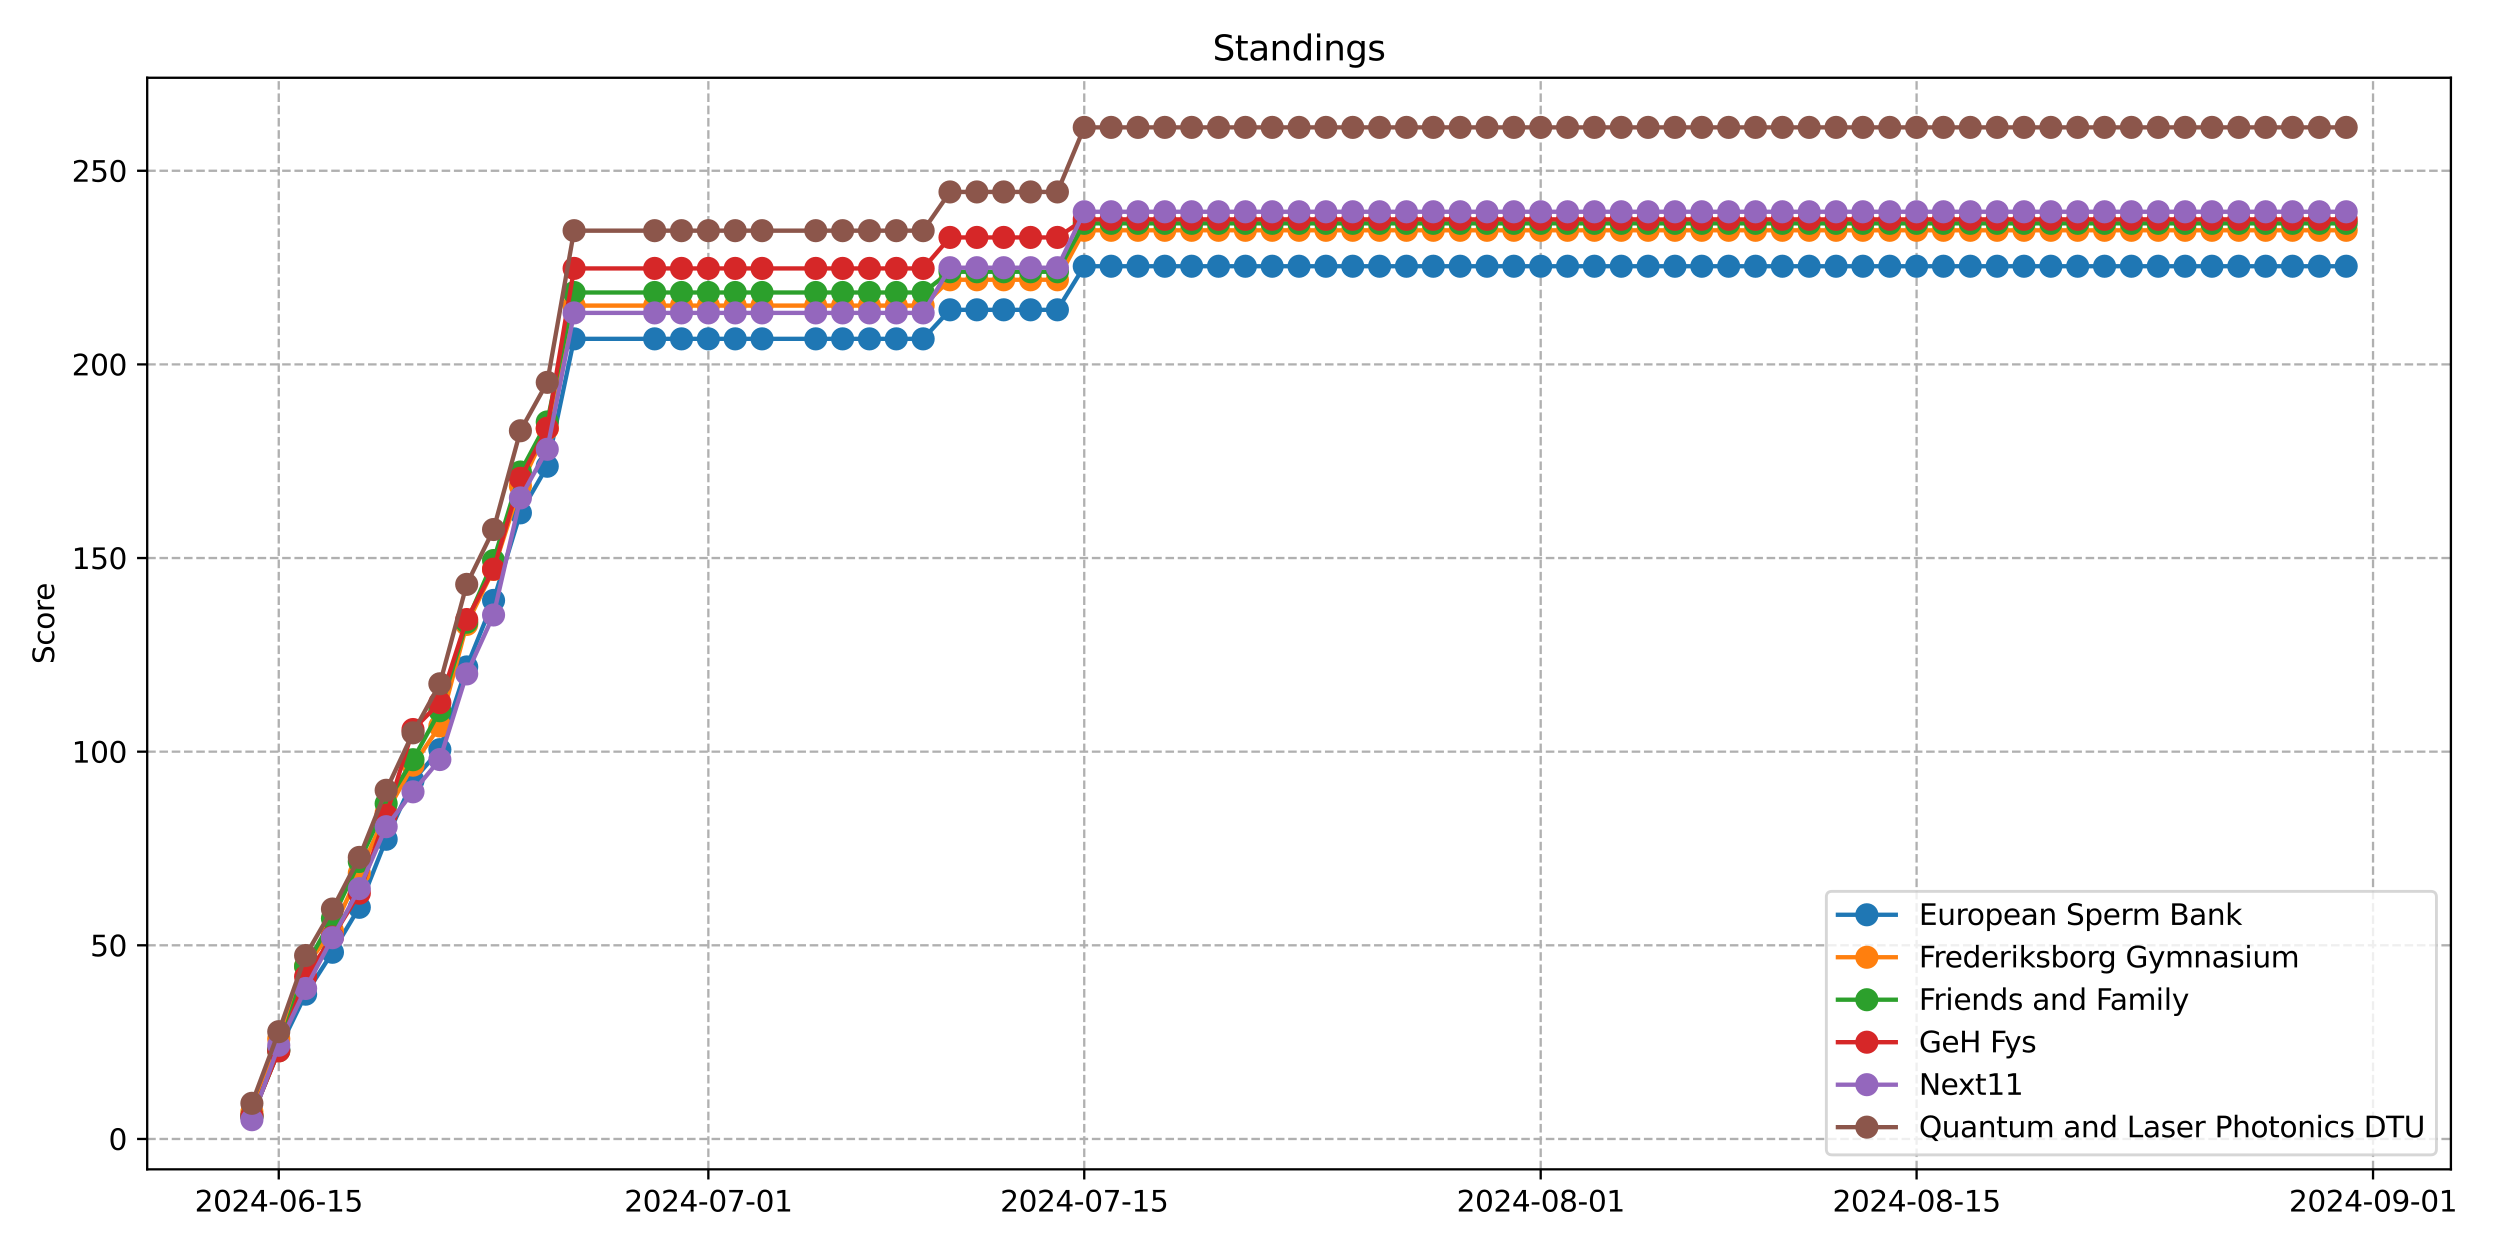 <?xml version="1.0" encoding="utf-8" standalone="no"?>
<!DOCTYPE svg PUBLIC "-//W3C//DTD SVG 1.1//EN"
  "http://www.w3.org/Graphics/SVG/1.1/DTD/svg11.dtd">
<svg xmlns:xlink="http://www.w3.org/1999/xlink" width="864pt" height="432pt" viewBox="0 0 864 432" xmlns="http://www.w3.org/2000/svg" version="1.1">
 <defs>
  <style type="text/css">*{stroke-linejoin: round; stroke-linecap: butt}</style>
 </defs>
 <g id="figure_1">
  <g id="patch_1">
   <path d="M 0 432 
L 864 432 
L 864 0 
L 0 0 
z
" style="fill: #ffffff"/>
  </g>
  <g id="axes_1">
   <g id="patch_2">
    <path d="M 50.87 404.12 
L 847.032 404.12 
L 847.032 26.88 
L 50.87 26.88 
z
" style="fill: #ffffff"/>
   </g>
   <g id="matplotlib.axis_1">
    <g id="xtick_1">
     <g id="line2d_1">
      <path d="M 96.338 404.12 
L 96.338 26.88 
" clip-path="url(#pe3e791af32)" style="fill: none; stroke-dasharray: 2.96,1.28; stroke-dashoffset: 0; stroke: #b0b0b0; stroke-width: 0.8"/>
     </g>
     <g id="line2d_2">
      <defs>
       <path id="mb76213ab33" d="M 0 0 
L 0 3.5 
" style="stroke: #000000; stroke-width: 0.8"/>
      </defs>
      <g>
       <use xlink:href="#mb76213ab33" x="96.338" y="404.12" style="stroke: #000000; stroke-width: 0.8"/>
      </g>
     </g>
     <g id="text_1">
      <!-- 2024-06-15 -->
      <g transform="translate(67.281 418.718) scale(0.1 -0.1)">
       <defs>
        <path id="DejaVuSans-32" d="M 1228 531 
L 3431 531 
L 3431 0 
L 469 0 
L 469 531 
Q 828 903 1448 1529 
Q 2069 2156 2228 2338 
Q 2531 2678 2651 2914 
Q 2772 3150 2772 3378 
Q 2772 3750 2511 3984 
Q 2250 4219 1831 4219 
Q 1534 4219 1204 4116 
Q 875 4013 500 3803 
L 500 4441 
Q 881 4594 1212 4672 
Q 1544 4750 1819 4750 
Q 2544 4750 2975 4387 
Q 3406 4025 3406 3419 
Q 3406 3131 3298 2873 
Q 3191 2616 2906 2266 
Q 2828 2175 2409 1742 
Q 1991 1309 1228 531 
z
" transform="scale(0.016)"/>
        <path id="DejaVuSans-30" d="M 2034 4250 
Q 1547 4250 1301 3770 
Q 1056 3291 1056 2328 
Q 1056 1369 1301 889 
Q 1547 409 2034 409 
Q 2525 409 2770 889 
Q 3016 1369 3016 2328 
Q 3016 3291 2770 3770 
Q 2525 4250 2034 4250 
z
M 2034 4750 
Q 2819 4750 3233 4129 
Q 3647 3509 3647 2328 
Q 3647 1150 3233 529 
Q 2819 -91 2034 -91 
Q 1250 -91 836 529 
Q 422 1150 422 2328 
Q 422 3509 836 4129 
Q 1250 4750 2034 4750 
z
" transform="scale(0.016)"/>
        <path id="DejaVuSans-34" d="M 2419 4116 
L 825 1625 
L 2419 1625 
L 2419 4116 
z
M 2253 4666 
L 3047 4666 
L 3047 1625 
L 3713 1625 
L 3713 1100 
L 3047 1100 
L 3047 0 
L 2419 0 
L 2419 1100 
L 313 1100 
L 313 1709 
L 2253 4666 
z
" transform="scale(0.016)"/>
        <path id="DejaVuSans-2d" d="M 313 2009 
L 1997 2009 
L 1997 1497 
L 313 1497 
L 313 2009 
z
" transform="scale(0.016)"/>
        <path id="DejaVuSans-36" d="M 2113 2584 
Q 1688 2584 1439 2293 
Q 1191 2003 1191 1497 
Q 1191 994 1439 701 
Q 1688 409 2113 409 
Q 2538 409 2786 701 
Q 3034 994 3034 1497 
Q 3034 2003 2786 2293 
Q 2538 2584 2113 2584 
z
M 3366 4563 
L 3366 3988 
Q 3128 4100 2886 4159 
Q 2644 4219 2406 4219 
Q 1781 4219 1451 3797 
Q 1122 3375 1075 2522 
Q 1259 2794 1537 2939 
Q 1816 3084 2150 3084 
Q 2853 3084 3261 2657 
Q 3669 2231 3669 1497 
Q 3669 778 3244 343 
Q 2819 -91 2113 -91 
Q 1303 -91 875 529 
Q 447 1150 447 2328 
Q 447 3434 972 4092 
Q 1497 4750 2381 4750 
Q 2619 4750 2861 4703 
Q 3103 4656 3366 4563 
z
" transform="scale(0.016)"/>
        <path id="DejaVuSans-31" d="M 794 531 
L 1825 531 
L 1825 4091 
L 703 3866 
L 703 4441 
L 1819 4666 
L 2450 4666 
L 2450 531 
L 3481 531 
L 3481 0 
L 794 0 
L 794 531 
z
" transform="scale(0.016)"/>
        <path id="DejaVuSans-35" d="M 691 4666 
L 3169 4666 
L 3169 4134 
L 1269 4134 
L 1269 2991 
Q 1406 3038 1543 3061 
Q 1681 3084 1819 3084 
Q 2600 3084 3056 2656 
Q 3513 2228 3513 1497 
Q 3513 744 3044 326 
Q 2575 -91 1722 -91 
Q 1428 -91 1123 -41 
Q 819 9 494 109 
L 494 744 
Q 775 591 1075 516 
Q 1375 441 1709 441 
Q 2250 441 2565 725 
Q 2881 1009 2881 1497 
Q 2881 1984 2565 2268 
Q 2250 2553 1709 2553 
Q 1456 2553 1204 2497 
Q 953 2441 691 2322 
L 691 4666 
z
" transform="scale(0.016)"/>
       </defs>
       <use xlink:href="#DejaVuSans-32"/>
       <use xlink:href="#DejaVuSans-30" x="63.623"/>
       <use xlink:href="#DejaVuSans-32" x="127.246"/>
       <use xlink:href="#DejaVuSans-34" x="190.869"/>
       <use xlink:href="#DejaVuSans-2d" x="254.492"/>
       <use xlink:href="#DejaVuSans-30" x="290.576"/>
       <use xlink:href="#DejaVuSans-36" x="354.199"/>
       <use xlink:href="#DejaVuSans-2d" x="417.822"/>
       <use xlink:href="#DejaVuSans-31" x="453.906"/>
       <use xlink:href="#DejaVuSans-35" x="517.529"/>
      </g>
     </g>
    </g>
    <g id="xtick_2">
     <g id="line2d_3">
      <path d="M 244.807 404.12 
L 244.807 26.88 
" clip-path="url(#pe3e791af32)" style="fill: none; stroke-dasharray: 2.96,1.28; stroke-dashoffset: 0; stroke: #b0b0b0; stroke-width: 0.8"/>
     </g>
     <g id="line2d_4">
      <g>
       <use xlink:href="#mb76213ab33" x="244.807" y="404.12" style="stroke: #000000; stroke-width: 0.8"/>
      </g>
     </g>
     <g id="text_2">
      <!-- 2024-07-01 -->
      <g transform="translate(215.749 418.718) scale(0.1 -0.1)">
       <defs>
        <path id="DejaVuSans-37" d="M 525 4666 
L 3525 4666 
L 3525 4397 
L 1831 0 
L 1172 0 
L 2766 4134 
L 525 4134 
L 525 4666 
z
" transform="scale(0.016)"/>
       </defs>
       <use xlink:href="#DejaVuSans-32"/>
       <use xlink:href="#DejaVuSans-30" x="63.623"/>
       <use xlink:href="#DejaVuSans-32" x="127.246"/>
       <use xlink:href="#DejaVuSans-34" x="190.869"/>
       <use xlink:href="#DejaVuSans-2d" x="254.492"/>
       <use xlink:href="#DejaVuSans-30" x="290.576"/>
       <use xlink:href="#DejaVuSans-37" x="354.199"/>
       <use xlink:href="#DejaVuSans-2d" x="417.822"/>
       <use xlink:href="#DejaVuSans-30" x="453.906"/>
       <use xlink:href="#DejaVuSans-31" x="517.529"/>
      </g>
     </g>
    </g>
    <g id="xtick_3">
     <g id="line2d_5">
      <path d="M 374.717 404.12 
L 374.717 26.88 
" clip-path="url(#pe3e791af32)" style="fill: none; stroke-dasharray: 2.96,1.28; stroke-dashoffset: 0; stroke: #b0b0b0; stroke-width: 0.8"/>
     </g>
     <g id="line2d_6">
      <g>
       <use xlink:href="#mb76213ab33" x="374.717" y="404.12" style="stroke: #000000; stroke-width: 0.8"/>
      </g>
     </g>
     <g id="text_3">
      <!-- 2024-07-15 -->
      <g transform="translate(345.659 418.718) scale(0.1 -0.1)">
       <use xlink:href="#DejaVuSans-32"/>
       <use xlink:href="#DejaVuSans-30" x="63.623"/>
       <use xlink:href="#DejaVuSans-32" x="127.246"/>
       <use xlink:href="#DejaVuSans-34" x="190.869"/>
       <use xlink:href="#DejaVuSans-2d" x="254.492"/>
       <use xlink:href="#DejaVuSans-30" x="290.576"/>
       <use xlink:href="#DejaVuSans-37" x="354.199"/>
       <use xlink:href="#DejaVuSans-2d" x="417.822"/>
       <use xlink:href="#DejaVuSans-31" x="453.906"/>
       <use xlink:href="#DejaVuSans-35" x="517.529"/>
      </g>
     </g>
    </g>
    <g id="xtick_4">
     <g id="line2d_7">
      <path d="M 532.465 404.12 
L 532.465 26.88 
" clip-path="url(#pe3e791af32)" style="fill: none; stroke-dasharray: 2.96,1.28; stroke-dashoffset: 0; stroke: #b0b0b0; stroke-width: 0.8"/>
     </g>
     <g id="line2d_8">
      <g>
       <use xlink:href="#mb76213ab33" x="532.465" y="404.12" style="stroke: #000000; stroke-width: 0.8"/>
      </g>
     </g>
     <g id="text_4">
      <!-- 2024-08-01 -->
      <g transform="translate(503.407 418.718) scale(0.1 -0.1)">
       <defs>
        <path id="DejaVuSans-38" d="M 2034 2216 
Q 1584 2216 1326 1975 
Q 1069 1734 1069 1313 
Q 1069 891 1326 650 
Q 1584 409 2034 409 
Q 2484 409 2743 651 
Q 3003 894 3003 1313 
Q 3003 1734 2745 1975 
Q 2488 2216 2034 2216 
z
M 1403 2484 
Q 997 2584 770 2862 
Q 544 3141 544 3541 
Q 544 4100 942 4425 
Q 1341 4750 2034 4750 
Q 2731 4750 3128 4425 
Q 3525 4100 3525 3541 
Q 3525 3141 3298 2862 
Q 3072 2584 2669 2484 
Q 3125 2378 3379 2068 
Q 3634 1759 3634 1313 
Q 3634 634 3220 271 
Q 2806 -91 2034 -91 
Q 1263 -91 848 271 
Q 434 634 434 1313 
Q 434 1759 690 2068 
Q 947 2378 1403 2484 
z
M 1172 3481 
Q 1172 3119 1398 2916 
Q 1625 2713 2034 2713 
Q 2441 2713 2670 2916 
Q 2900 3119 2900 3481 
Q 2900 3844 2670 4047 
Q 2441 4250 2034 4250 
Q 1625 4250 1398 4047 
Q 1172 3844 1172 3481 
z
" transform="scale(0.016)"/>
       </defs>
       <use xlink:href="#DejaVuSans-32"/>
       <use xlink:href="#DejaVuSans-30" x="63.623"/>
       <use xlink:href="#DejaVuSans-32" x="127.246"/>
       <use xlink:href="#DejaVuSans-34" x="190.869"/>
       <use xlink:href="#DejaVuSans-2d" x="254.492"/>
       <use xlink:href="#DejaVuSans-30" x="290.576"/>
       <use xlink:href="#DejaVuSans-38" x="354.199"/>
       <use xlink:href="#DejaVuSans-2d" x="417.822"/>
       <use xlink:href="#DejaVuSans-30" x="453.906"/>
       <use xlink:href="#DejaVuSans-31" x="517.529"/>
      </g>
     </g>
    </g>
    <g id="xtick_5">
     <g id="line2d_9">
      <path d="M 662.375 404.12 
L 662.375 26.88 
" clip-path="url(#pe3e791af32)" style="fill: none; stroke-dasharray: 2.96,1.28; stroke-dashoffset: 0; stroke: #b0b0b0; stroke-width: 0.8"/>
     </g>
     <g id="line2d_10">
      <g>
       <use xlink:href="#mb76213ab33" x="662.375" y="404.12" style="stroke: #000000; stroke-width: 0.8"/>
      </g>
     </g>
     <g id="text_5">
      <!-- 2024-08-15 -->
      <g transform="translate(633.317 418.718) scale(0.1 -0.1)">
       <use xlink:href="#DejaVuSans-32"/>
       <use xlink:href="#DejaVuSans-30" x="63.623"/>
       <use xlink:href="#DejaVuSans-32" x="127.246"/>
       <use xlink:href="#DejaVuSans-34" x="190.869"/>
       <use xlink:href="#DejaVuSans-2d" x="254.492"/>
       <use xlink:href="#DejaVuSans-30" x="290.576"/>
       <use xlink:href="#DejaVuSans-38" x="354.199"/>
       <use xlink:href="#DejaVuSans-2d" x="417.822"/>
       <use xlink:href="#DejaVuSans-31" x="453.906"/>
       <use xlink:href="#DejaVuSans-35" x="517.529"/>
      </g>
     </g>
    </g>
    <g id="xtick_6">
     <g id="line2d_11">
      <path d="M 820.122 404.12 
L 820.122 26.88 
" clip-path="url(#pe3e791af32)" style="fill: none; stroke-dasharray: 2.96,1.28; stroke-dashoffset: 0; stroke: #b0b0b0; stroke-width: 0.8"/>
     </g>
     <g id="line2d_12">
      <g>
       <use xlink:href="#mb76213ab33" x="820.122" y="404.12" style="stroke: #000000; stroke-width: 0.8"/>
      </g>
     </g>
     <g id="text_6">
      <!-- 2024-09-01 -->
      <g transform="translate(791.064 418.718) scale(0.1 -0.1)">
       <defs>
        <path id="DejaVuSans-39" d="M 703 97 
L 703 672 
Q 941 559 1184 500 
Q 1428 441 1663 441 
Q 2288 441 2617 861 
Q 2947 1281 2994 2138 
Q 2813 1869 2534 1725 
Q 2256 1581 1919 1581 
Q 1219 1581 811 2004 
Q 403 2428 403 3163 
Q 403 3881 828 4315 
Q 1253 4750 1959 4750 
Q 2769 4750 3195 4129 
Q 3622 3509 3622 2328 
Q 3622 1225 3098 567 
Q 2575 -91 1691 -91 
Q 1453 -91 1209 -44 
Q 966 3 703 97 
z
M 1959 2075 
Q 2384 2075 2632 2365 
Q 2881 2656 2881 3163 
Q 2881 3666 2632 3958 
Q 2384 4250 1959 4250 
Q 1534 4250 1286 3958 
Q 1038 3666 1038 3163 
Q 1038 2656 1286 2365 
Q 1534 2075 1959 2075 
z
" transform="scale(0.016)"/>
       </defs>
       <use xlink:href="#DejaVuSans-32"/>
       <use xlink:href="#DejaVuSans-30" x="63.623"/>
       <use xlink:href="#DejaVuSans-32" x="127.246"/>
       <use xlink:href="#DejaVuSans-34" x="190.869"/>
       <use xlink:href="#DejaVuSans-2d" x="254.492"/>
       <use xlink:href="#DejaVuSans-30" x="290.576"/>
       <use xlink:href="#DejaVuSans-39" x="354.199"/>
       <use xlink:href="#DejaVuSans-2d" x="417.822"/>
       <use xlink:href="#DejaVuSans-30" x="453.906"/>
       <use xlink:href="#DejaVuSans-31" x="517.529"/>
      </g>
     </g>
    </g>
   </g>
   <g id="matplotlib.axis_2">
    <g id="ytick_1">
     <g id="line2d_13">
      <path d="M 50.87 393.62 
L 847.032 393.62 
" clip-path="url(#pe3e791af32)" style="fill: none; stroke-dasharray: 2.96,1.28; stroke-dashoffset: 0; stroke: #b0b0b0; stroke-width: 0.8"/>
     </g>
     <g id="line2d_14">
      <defs>
       <path id="m061eb77729" d="M 0 0 
L -3.5 0 
" style="stroke: #000000; stroke-width: 0.8"/>
      </defs>
      <g>
       <use xlink:href="#m061eb77729" x="50.87" y="393.62" style="stroke: #000000; stroke-width: 0.8"/>
      </g>
     </g>
     <g id="text_7">
      <!-- 0 -->
      <g transform="translate(37.508 397.419) scale(0.1 -0.1)">
       <use xlink:href="#DejaVuSans-30"/>
      </g>
     </g>
    </g>
    <g id="ytick_2">
     <g id="line2d_15">
      <path d="M 50.87 326.699 
L 847.032 326.699 
" clip-path="url(#pe3e791af32)" style="fill: none; stroke-dasharray: 2.96,1.28; stroke-dashoffset: 0; stroke: #b0b0b0; stroke-width: 0.8"/>
     </g>
     <g id="line2d_16">
      <g>
       <use xlink:href="#m061eb77729" x="50.87" y="326.699" style="stroke: #000000; stroke-width: 0.8"/>
      </g>
     </g>
     <g id="text_8">
      <!-- 50 -->
      <g transform="translate(31.145 330.499) scale(0.1 -0.1)">
       <use xlink:href="#DejaVuSans-35"/>
       <use xlink:href="#DejaVuSans-30" x="63.623"/>
      </g>
     </g>
    </g>
    <g id="ytick_3">
     <g id="line2d_17">
      <path d="M 50.87 259.779 
L 847.032 259.779 
" clip-path="url(#pe3e791af32)" style="fill: none; stroke-dasharray: 2.96,1.28; stroke-dashoffset: 0; stroke: #b0b0b0; stroke-width: 0.8"/>
     </g>
     <g id="line2d_18">
      <g>
       <use xlink:href="#m061eb77729" x="50.87" y="259.779" style="stroke: #000000; stroke-width: 0.8"/>
      </g>
     </g>
     <g id="text_9">
      <!-- 100 -->
      <g transform="translate(24.782 263.578) scale(0.1 -0.1)">
       <use xlink:href="#DejaVuSans-31"/>
       <use xlink:href="#DejaVuSans-30" x="63.623"/>
       <use xlink:href="#DejaVuSans-30" x="127.246"/>
      </g>
     </g>
    </g>
    <g id="ytick_4">
     <g id="line2d_19">
      <path d="M 50.87 192.858 
L 847.032 192.858 
" clip-path="url(#pe3e791af32)" style="fill: none; stroke-dasharray: 2.96,1.28; stroke-dashoffset: 0; stroke: #b0b0b0; stroke-width: 0.8"/>
     </g>
     <g id="line2d_20">
      <g>
       <use xlink:href="#m061eb77729" x="50.87" y="192.858" style="stroke: #000000; stroke-width: 0.8"/>
      </g>
     </g>
     <g id="text_10">
      <!-- 150 -->
      <g transform="translate(24.782 196.657) scale(0.1 -0.1)">
       <use xlink:href="#DejaVuSans-31"/>
       <use xlink:href="#DejaVuSans-35" x="63.623"/>
       <use xlink:href="#DejaVuSans-30" x="127.246"/>
      </g>
     </g>
    </g>
    <g id="ytick_5">
     <g id="line2d_21">
      <path d="M 50.87 125.937 
L 847.032 125.937 
" clip-path="url(#pe3e791af32)" style="fill: none; stroke-dasharray: 2.96,1.28; stroke-dashoffset: 0; stroke: #b0b0b0; stroke-width: 0.8"/>
     </g>
     <g id="line2d_22">
      <g>
       <use xlink:href="#m061eb77729" x="50.87" y="125.937" style="stroke: #000000; stroke-width: 0.8"/>
      </g>
     </g>
     <g id="text_11">
      <!-- 200 -->
      <g transform="translate(24.782 129.737) scale(0.1 -0.1)">
       <use xlink:href="#DejaVuSans-32"/>
       <use xlink:href="#DejaVuSans-30" x="63.623"/>
       <use xlink:href="#DejaVuSans-30" x="127.246"/>
      </g>
     </g>
    </g>
    <g id="ytick_6">
     <g id="line2d_23">
      <path d="M 50.87 59.017 
L 847.032 59.017 
" clip-path="url(#pe3e791af32)" style="fill: none; stroke-dasharray: 2.96,1.28; stroke-dashoffset: 0; stroke: #b0b0b0; stroke-width: 0.8"/>
     </g>
     <g id="line2d_24">
      <g>
       <use xlink:href="#m061eb77729" x="50.87" y="59.017" style="stroke: #000000; stroke-width: 0.8"/>
      </g>
     </g>
     <g id="text_12">
      <!-- 250 -->
      <g transform="translate(24.782 62.816) scale(0.1 -0.1)">
       <use xlink:href="#DejaVuSans-32"/>
       <use xlink:href="#DejaVuSans-35" x="63.623"/>
       <use xlink:href="#DejaVuSans-30" x="127.246"/>
      </g>
     </g>
    </g>
    <g id="text_13">
     <!-- Score -->
     <g transform="translate(18.703 229.502) rotate(-90) scale(0.1 -0.1)">
      <defs>
       <path id="DejaVuSans-53" d="M 3425 4513 
L 3425 3897 
Q 3066 4069 2747 4153 
Q 2428 4238 2131 4238 
Q 1616 4238 1336 4038 
Q 1056 3838 1056 3469 
Q 1056 3159 1242 3001 
Q 1428 2844 1947 2747 
L 2328 2669 
Q 3034 2534 3370 2195 
Q 3706 1856 3706 1288 
Q 3706 609 3251 259 
Q 2797 -91 1919 -91 
Q 1588 -91 1214 -16 
Q 841 59 441 206 
L 441 856 
Q 825 641 1194 531 
Q 1563 422 1919 422 
Q 2459 422 2753 634 
Q 3047 847 3047 1241 
Q 3047 1584 2836 1778 
Q 2625 1972 2144 2069 
L 1759 2144 
Q 1053 2284 737 2584 
Q 422 2884 422 3419 
Q 422 4038 858 4394 
Q 1294 4750 2059 4750 
Q 2388 4750 2728 4690 
Q 3069 4631 3425 4513 
z
" transform="scale(0.016)"/>
       <path id="DejaVuSans-63" d="M 3122 3366 
L 3122 2828 
Q 2878 2963 2633 3030 
Q 2388 3097 2138 3097 
Q 1578 3097 1268 2742 
Q 959 2388 959 1747 
Q 959 1106 1268 751 
Q 1578 397 2138 397 
Q 2388 397 2633 464 
Q 2878 531 3122 666 
L 3122 134 
Q 2881 22 2623 -34 
Q 2366 -91 2075 -91 
Q 1284 -91 818 406 
Q 353 903 353 1747 
Q 353 2603 823 3093 
Q 1294 3584 2113 3584 
Q 2378 3584 2631 3529 
Q 2884 3475 3122 3366 
z
" transform="scale(0.016)"/>
       <path id="DejaVuSans-6f" d="M 1959 3097 
Q 1497 3097 1228 2736 
Q 959 2375 959 1747 
Q 959 1119 1226 758 
Q 1494 397 1959 397 
Q 2419 397 2687 759 
Q 2956 1122 2956 1747 
Q 2956 2369 2687 2733 
Q 2419 3097 1959 3097 
z
M 1959 3584 
Q 2709 3584 3137 3096 
Q 3566 2609 3566 1747 
Q 3566 888 3137 398 
Q 2709 -91 1959 -91 
Q 1206 -91 779 398 
Q 353 888 353 1747 
Q 353 2609 779 3096 
Q 1206 3584 1959 3584 
z
" transform="scale(0.016)"/>
       <path id="DejaVuSans-72" d="M 2631 2963 
Q 2534 3019 2420 3045 
Q 2306 3072 2169 3072 
Q 1681 3072 1420 2755 
Q 1159 2438 1159 1844 
L 1159 0 
L 581 0 
L 581 3500 
L 1159 3500 
L 1159 2956 
Q 1341 3275 1631 3429 
Q 1922 3584 2338 3584 
Q 2397 3584 2469 3576 
Q 2541 3569 2628 3553 
L 2631 2963 
z
" transform="scale(0.016)"/>
       <path id="DejaVuSans-65" d="M 3597 1894 
L 3597 1613 
L 953 1613 
Q 991 1019 1311 708 
Q 1631 397 2203 397 
Q 2534 397 2845 478 
Q 3156 559 3463 722 
L 3463 178 
Q 3153 47 2828 -22 
Q 2503 -91 2169 -91 
Q 1331 -91 842 396 
Q 353 884 353 1716 
Q 353 2575 817 3079 
Q 1281 3584 2069 3584 
Q 2775 3584 3186 3129 
Q 3597 2675 3597 1894 
z
M 3022 2063 
Q 3016 2534 2758 2815 
Q 2500 3097 2075 3097 
Q 1594 3097 1305 2825 
Q 1016 2553 972 2059 
L 3022 2063 
z
" transform="scale(0.016)"/>
      </defs>
      <use xlink:href="#DejaVuSans-53"/>
      <use xlink:href="#DejaVuSans-63" x="63.477"/>
      <use xlink:href="#DejaVuSans-6f" x="118.457"/>
      <use xlink:href="#DejaVuSans-72" x="179.639"/>
      <use xlink:href="#DejaVuSans-65" x="218.502"/>
     </g>
    </g>
   </g>
   <g id="line2d_25">
    <path d="M 87.059 385.844 
L 96.338 362.708 
L 105.618 343.588 
L 114.897 329.105 
L 124.176 313.569 
L 133.456 290.052 
L 142.735 269.736 
L 152.014 259.077 
L 161.293 230.492 
L 170.573 207.5 
L 179.852 177.242 
L 189.131 161.134 
L 198.411 117.109 
L 226.248 117.109 
L 235.528 117.109 
L 244.807 117.109 
L 254.086 117.109 
L 263.365 117.109 
L 281.924 117.109 
L 291.203 117.109 
L 300.483 117.109 
L 309.762 117.109 
L 319.041 117.109 
L 328.32 107.071 
L 337.6 107.071 
L 346.879 107.071 
L 356.158 107.071 
L 365.438 107.071 
L 374.717 92.014 
L 383.996 92.014 
L 393.275 92.014 
L 402.555 92.014 
L 411.834 92.014 
L 421.113 92.014 
L 430.393 92.014 
L 439.672 92.014 
L 448.951 92.014 
L 458.23 92.014 
L 467.51 92.014 
L 476.789 92.014 
L 486.068 92.014 
L 495.347 92.014 
L 504.627 92.014 
L 513.906 92.014 
L 523.185 92.014 
L 532.465 92.014 
L 541.744 92.014 
L 551.023 92.014 
L 560.302 92.014 
L 569.582 92.014 
L 578.861 92.014 
L 588.14 92.014 
L 597.42 92.014 
L 606.699 92.014 
L 615.978 92.014 
L 625.257 92.014 
L 634.537 92.014 
L 643.816 92.014 
L 653.095 92.014 
L 662.375 92.014 
L 671.654 92.014 
L 680.933 92.014 
L 690.212 92.014 
L 699.492 92.014 
L 708.771 92.014 
L 718.05 92.014 
L 727.329 92.014 
L 736.609 92.014 
L 745.888 92.014 
L 755.167 92.014 
L 764.447 92.014 
L 773.726 92.014 
L 783.005 92.014 
L 792.284 92.014 
L 801.564 92.014 
L 810.843 92.014 
" clip-path="url(#pe3e791af32)" style="fill: none; stroke: #1f77b4; stroke-width: 1.5; stroke-linecap: square"/>
    <defs>
     <path id="mc2bd351008" d="M 0 3.5 
C 0.928 3.5 1.819 3.131 2.475 2.475 
C 3.131 1.819 3.5 0.928 3.5 0 
C 3.5 -0.928 3.131 -1.819 2.475 -2.475 
C 1.819 -3.131 0.928 -3.5 0 -3.5 
C -0.928 -3.5 -1.819 -3.131 -2.475 -2.475 
C -3.131 -1.819 -3.5 -0.928 -3.5 0 
C -3.5 0.928 -3.131 1.819 -2.475 2.475 
C -1.819 3.131 -0.928 3.5 0 3.5 
z
" style="stroke: #1f77b4"/>
    </defs>
    <g clip-path="url(#pe3e791af32)">
     <use xlink:href="#mc2bd351008" x="87.059" y="385.844" style="fill: #1f77b4; stroke: #1f77b4"/>
     <use xlink:href="#mc2bd351008" x="96.338" y="362.708" style="fill: #1f77b4; stroke: #1f77b4"/>
     <use xlink:href="#mc2bd351008" x="105.618" y="343.588" style="fill: #1f77b4; stroke: #1f77b4"/>
     <use xlink:href="#mc2bd351008" x="114.897" y="329.105" style="fill: #1f77b4; stroke: #1f77b4"/>
     <use xlink:href="#mc2bd351008" x="124.176" y="313.569" style="fill: #1f77b4; stroke: #1f77b4"/>
     <use xlink:href="#mc2bd351008" x="133.456" y="290.052" style="fill: #1f77b4; stroke: #1f77b4"/>
     <use xlink:href="#mc2bd351008" x="142.735" y="269.736" style="fill: #1f77b4; stroke: #1f77b4"/>
     <use xlink:href="#mc2bd351008" x="152.014" y="259.077" style="fill: #1f77b4; stroke: #1f77b4"/>
     <use xlink:href="#mc2bd351008" x="161.293" y="230.492" style="fill: #1f77b4; stroke: #1f77b4"/>
     <use xlink:href="#mc2bd351008" x="170.573" y="207.5" style="fill: #1f77b4; stroke: #1f77b4"/>
     <use xlink:href="#mc2bd351008" x="179.852" y="177.242" style="fill: #1f77b4; stroke: #1f77b4"/>
     <use xlink:href="#mc2bd351008" x="189.131" y="161.134" style="fill: #1f77b4; stroke: #1f77b4"/>
     <use xlink:href="#mc2bd351008" x="198.411" y="117.109" style="fill: #1f77b4; stroke: #1f77b4"/>
     <use xlink:href="#mc2bd351008" x="226.248" y="117.109" style="fill: #1f77b4; stroke: #1f77b4"/>
     <use xlink:href="#mc2bd351008" x="235.528" y="117.109" style="fill: #1f77b4; stroke: #1f77b4"/>
     <use xlink:href="#mc2bd351008" x="244.807" y="117.109" style="fill: #1f77b4; stroke: #1f77b4"/>
     <use xlink:href="#mc2bd351008" x="254.086" y="117.109" style="fill: #1f77b4; stroke: #1f77b4"/>
     <use xlink:href="#mc2bd351008" x="263.365" y="117.109" style="fill: #1f77b4; stroke: #1f77b4"/>
     <use xlink:href="#mc2bd351008" x="281.924" y="117.109" style="fill: #1f77b4; stroke: #1f77b4"/>
     <use xlink:href="#mc2bd351008" x="291.203" y="117.109" style="fill: #1f77b4; stroke: #1f77b4"/>
     <use xlink:href="#mc2bd351008" x="300.483" y="117.109" style="fill: #1f77b4; stroke: #1f77b4"/>
     <use xlink:href="#mc2bd351008" x="309.762" y="117.109" style="fill: #1f77b4; stroke: #1f77b4"/>
     <use xlink:href="#mc2bd351008" x="319.041" y="117.109" style="fill: #1f77b4; stroke: #1f77b4"/>
     <use xlink:href="#mc2bd351008" x="328.32" y="107.071" style="fill: #1f77b4; stroke: #1f77b4"/>
     <use xlink:href="#mc2bd351008" x="337.6" y="107.071" style="fill: #1f77b4; stroke: #1f77b4"/>
     <use xlink:href="#mc2bd351008" x="346.879" y="107.071" style="fill: #1f77b4; stroke: #1f77b4"/>
     <use xlink:href="#mc2bd351008" x="356.158" y="107.071" style="fill: #1f77b4; stroke: #1f77b4"/>
     <use xlink:href="#mc2bd351008" x="365.438" y="107.071" style="fill: #1f77b4; stroke: #1f77b4"/>
     <use xlink:href="#mc2bd351008" x="374.717" y="92.014" style="fill: #1f77b4; stroke: #1f77b4"/>
     <use xlink:href="#mc2bd351008" x="383.996" y="92.014" style="fill: #1f77b4; stroke: #1f77b4"/>
     <use xlink:href="#mc2bd351008" x="393.275" y="92.014" style="fill: #1f77b4; stroke: #1f77b4"/>
     <use xlink:href="#mc2bd351008" x="402.555" y="92.014" style="fill: #1f77b4; stroke: #1f77b4"/>
     <use xlink:href="#mc2bd351008" x="411.834" y="92.014" style="fill: #1f77b4; stroke: #1f77b4"/>
     <use xlink:href="#mc2bd351008" x="421.113" y="92.014" style="fill: #1f77b4; stroke: #1f77b4"/>
     <use xlink:href="#mc2bd351008" x="430.393" y="92.014" style="fill: #1f77b4; stroke: #1f77b4"/>
     <use xlink:href="#mc2bd351008" x="439.672" y="92.014" style="fill: #1f77b4; stroke: #1f77b4"/>
     <use xlink:href="#mc2bd351008" x="448.951" y="92.014" style="fill: #1f77b4; stroke: #1f77b4"/>
     <use xlink:href="#mc2bd351008" x="458.23" y="92.014" style="fill: #1f77b4; stroke: #1f77b4"/>
     <use xlink:href="#mc2bd351008" x="467.51" y="92.014" style="fill: #1f77b4; stroke: #1f77b4"/>
     <use xlink:href="#mc2bd351008" x="476.789" y="92.014" style="fill: #1f77b4; stroke: #1f77b4"/>
     <use xlink:href="#mc2bd351008" x="486.068" y="92.014" style="fill: #1f77b4; stroke: #1f77b4"/>
     <use xlink:href="#mc2bd351008" x="495.347" y="92.014" style="fill: #1f77b4; stroke: #1f77b4"/>
     <use xlink:href="#mc2bd351008" x="504.627" y="92.014" style="fill: #1f77b4; stroke: #1f77b4"/>
     <use xlink:href="#mc2bd351008" x="513.906" y="92.014" style="fill: #1f77b4; stroke: #1f77b4"/>
     <use xlink:href="#mc2bd351008" x="523.185" y="92.014" style="fill: #1f77b4; stroke: #1f77b4"/>
     <use xlink:href="#mc2bd351008" x="532.465" y="92.014" style="fill: #1f77b4; stroke: #1f77b4"/>
     <use xlink:href="#mc2bd351008" x="541.744" y="92.014" style="fill: #1f77b4; stroke: #1f77b4"/>
     <use xlink:href="#mc2bd351008" x="551.023" y="92.014" style="fill: #1f77b4; stroke: #1f77b4"/>
     <use xlink:href="#mc2bd351008" x="560.302" y="92.014" style="fill: #1f77b4; stroke: #1f77b4"/>
     <use xlink:href="#mc2bd351008" x="569.582" y="92.014" style="fill: #1f77b4; stroke: #1f77b4"/>
     <use xlink:href="#mc2bd351008" x="578.861" y="92.014" style="fill: #1f77b4; stroke: #1f77b4"/>
     <use xlink:href="#mc2bd351008" x="588.14" y="92.014" style="fill: #1f77b4; stroke: #1f77b4"/>
     <use xlink:href="#mc2bd351008" x="597.42" y="92.014" style="fill: #1f77b4; stroke: #1f77b4"/>
     <use xlink:href="#mc2bd351008" x="606.699" y="92.014" style="fill: #1f77b4; stroke: #1f77b4"/>
     <use xlink:href="#mc2bd351008" x="615.978" y="92.014" style="fill: #1f77b4; stroke: #1f77b4"/>
     <use xlink:href="#mc2bd351008" x="625.257" y="92.014" style="fill: #1f77b4; stroke: #1f77b4"/>
     <use xlink:href="#mc2bd351008" x="634.537" y="92.014" style="fill: #1f77b4; stroke: #1f77b4"/>
     <use xlink:href="#mc2bd351008" x="643.816" y="92.014" style="fill: #1f77b4; stroke: #1f77b4"/>
     <use xlink:href="#mc2bd351008" x="653.095" y="92.014" style="fill: #1f77b4; stroke: #1f77b4"/>
     <use xlink:href="#mc2bd351008" x="662.375" y="92.014" style="fill: #1f77b4; stroke: #1f77b4"/>
     <use xlink:href="#mc2bd351008" x="671.654" y="92.014" style="fill: #1f77b4; stroke: #1f77b4"/>
     <use xlink:href="#mc2bd351008" x="680.933" y="92.014" style="fill: #1f77b4; stroke: #1f77b4"/>
     <use xlink:href="#mc2bd351008" x="690.212" y="92.014" style="fill: #1f77b4; stroke: #1f77b4"/>
     <use xlink:href="#mc2bd351008" x="699.492" y="92.014" style="fill: #1f77b4; stroke: #1f77b4"/>
     <use xlink:href="#mc2bd351008" x="708.771" y="92.014" style="fill: #1f77b4; stroke: #1f77b4"/>
     <use xlink:href="#mc2bd351008" x="718.05" y="92.014" style="fill: #1f77b4; stroke: #1f77b4"/>
     <use xlink:href="#mc2bd351008" x="727.329" y="92.014" style="fill: #1f77b4; stroke: #1f77b4"/>
     <use xlink:href="#mc2bd351008" x="736.609" y="92.014" style="fill: #1f77b4; stroke: #1f77b4"/>
     <use xlink:href="#mc2bd351008" x="745.888" y="92.014" style="fill: #1f77b4; stroke: #1f77b4"/>
     <use xlink:href="#mc2bd351008" x="755.167" y="92.014" style="fill: #1f77b4; stroke: #1f77b4"/>
     <use xlink:href="#mc2bd351008" x="764.447" y="92.014" style="fill: #1f77b4; stroke: #1f77b4"/>
     <use xlink:href="#mc2bd351008" x="773.726" y="92.014" style="fill: #1f77b4; stroke: #1f77b4"/>
     <use xlink:href="#mc2bd351008" x="783.005" y="92.014" style="fill: #1f77b4; stroke: #1f77b4"/>
     <use xlink:href="#mc2bd351008" x="792.284" y="92.014" style="fill: #1f77b4; stroke: #1f77b4"/>
     <use xlink:href="#mc2bd351008" x="801.564" y="92.014" style="fill: #1f77b4; stroke: #1f77b4"/>
     <use xlink:href="#mc2bd351008" x="810.843" y="92.014" style="fill: #1f77b4; stroke: #1f77b4"/>
    </g>
   </g>
   <g id="line2d_26">
    <path d="M 87.059 384.302 
L 96.338 359.021 
L 105.618 333.889 
L 114.897 321.694 
L 124.176 301.767 
L 133.456 280.947 
L 142.735 264.44 
L 152.014 250.907 
L 161.293 215.811 
L 170.573 196.776 
L 179.852 167.926 
L 189.131 148.147 
L 198.411 105.615 
L 226.248 105.615 
L 235.528 105.615 
L 244.807 105.615 
L 254.086 105.615 
L 263.365 105.615 
L 281.924 105.615 
L 291.203 105.615 
L 300.483 105.615 
L 309.762 105.615 
L 319.041 105.615 
L 328.32 96.692 
L 337.6 96.692 
L 346.879 96.692 
L 356.158 96.692 
L 365.438 96.692 
L 374.717 79.59 
L 383.996 79.59 
L 393.275 79.59 
L 402.555 79.59 
L 411.834 79.59 
L 421.113 79.59 
L 430.393 79.59 
L 439.672 79.59 
L 448.951 79.59 
L 458.23 79.59 
L 467.51 79.59 
L 476.789 79.59 
L 486.068 79.59 
L 495.347 79.59 
L 504.627 79.59 
L 513.906 79.59 
L 523.185 79.59 
L 532.465 79.59 
L 541.744 79.59 
L 551.023 79.59 
L 560.302 79.59 
L 569.582 79.59 
L 578.861 79.59 
L 588.14 79.59 
L 597.42 79.59 
L 606.699 79.59 
L 615.978 79.59 
L 625.257 79.59 
L 634.537 79.59 
L 643.816 79.59 
L 653.095 79.59 
L 662.375 79.59 
L 671.654 79.59 
L 680.933 79.59 
L 690.212 79.59 
L 699.492 79.59 
L 708.771 79.59 
L 718.05 79.59 
L 727.329 79.59 
L 736.609 79.59 
L 745.888 79.59 
L 755.167 79.59 
L 764.447 79.59 
L 773.726 79.59 
L 783.005 79.59 
L 792.284 79.59 
L 801.564 79.59 
L 810.843 79.59 
" clip-path="url(#pe3e791af32)" style="fill: none; stroke: #ff7f0e; stroke-width: 1.5; stroke-linecap: square"/>
    <defs>
     <path id="m2b89a79621" d="M 0 3.5 
C 0.928 3.5 1.819 3.131 2.475 2.475 
C 3.131 1.819 3.5 0.928 3.5 0 
C 3.5 -0.928 3.131 -1.819 2.475 -2.475 
C 1.819 -3.131 0.928 -3.5 0 -3.5 
C -0.928 -3.5 -1.819 -3.131 -2.475 -2.475 
C -3.131 -1.819 -3.5 -0.928 -3.5 0 
C -3.5 0.928 -3.131 1.819 -2.475 2.475 
C -1.819 3.131 -0.928 3.5 0 3.5 
z
" style="stroke: #ff7f0e"/>
    </defs>
    <g clip-path="url(#pe3e791af32)">
     <use xlink:href="#m2b89a79621" x="87.059" y="384.302" style="fill: #ff7f0e; stroke: #ff7f0e"/>
     <use xlink:href="#m2b89a79621" x="96.338" y="359.021" style="fill: #ff7f0e; stroke: #ff7f0e"/>
     <use xlink:href="#m2b89a79621" x="105.618" y="333.889" style="fill: #ff7f0e; stroke: #ff7f0e"/>
     <use xlink:href="#m2b89a79621" x="114.897" y="321.694" style="fill: #ff7f0e; stroke: #ff7f0e"/>
     <use xlink:href="#m2b89a79621" x="124.176" y="301.767" style="fill: #ff7f0e; stroke: #ff7f0e"/>
     <use xlink:href="#m2b89a79621" x="133.456" y="280.947" style="fill: #ff7f0e; stroke: #ff7f0e"/>
     <use xlink:href="#m2b89a79621" x="142.735" y="264.44" style="fill: #ff7f0e; stroke: #ff7f0e"/>
     <use xlink:href="#m2b89a79621" x="152.014" y="250.907" style="fill: #ff7f0e; stroke: #ff7f0e"/>
     <use xlink:href="#m2b89a79621" x="161.293" y="215.811" style="fill: #ff7f0e; stroke: #ff7f0e"/>
     <use xlink:href="#m2b89a79621" x="170.573" y="196.776" style="fill: #ff7f0e; stroke: #ff7f0e"/>
     <use xlink:href="#m2b89a79621" x="179.852" y="167.926" style="fill: #ff7f0e; stroke: #ff7f0e"/>
     <use xlink:href="#m2b89a79621" x="189.131" y="148.147" style="fill: #ff7f0e; stroke: #ff7f0e"/>
     <use xlink:href="#m2b89a79621" x="198.411" y="105.615" style="fill: #ff7f0e; stroke: #ff7f0e"/>
     <use xlink:href="#m2b89a79621" x="226.248" y="105.615" style="fill: #ff7f0e; stroke: #ff7f0e"/>
     <use xlink:href="#m2b89a79621" x="235.528" y="105.615" style="fill: #ff7f0e; stroke: #ff7f0e"/>
     <use xlink:href="#m2b89a79621" x="244.807" y="105.615" style="fill: #ff7f0e; stroke: #ff7f0e"/>
     <use xlink:href="#m2b89a79621" x="254.086" y="105.615" style="fill: #ff7f0e; stroke: #ff7f0e"/>
     <use xlink:href="#m2b89a79621" x="263.365" y="105.615" style="fill: #ff7f0e; stroke: #ff7f0e"/>
     <use xlink:href="#m2b89a79621" x="281.924" y="105.615" style="fill: #ff7f0e; stroke: #ff7f0e"/>
     <use xlink:href="#m2b89a79621" x="291.203" y="105.615" style="fill: #ff7f0e; stroke: #ff7f0e"/>
     <use xlink:href="#m2b89a79621" x="300.483" y="105.615" style="fill: #ff7f0e; stroke: #ff7f0e"/>
     <use xlink:href="#m2b89a79621" x="309.762" y="105.615" style="fill: #ff7f0e; stroke: #ff7f0e"/>
     <use xlink:href="#m2b89a79621" x="319.041" y="105.615" style="fill: #ff7f0e; stroke: #ff7f0e"/>
     <use xlink:href="#m2b89a79621" x="328.32" y="96.692" style="fill: #ff7f0e; stroke: #ff7f0e"/>
     <use xlink:href="#m2b89a79621" x="337.6" y="96.692" style="fill: #ff7f0e; stroke: #ff7f0e"/>
     <use xlink:href="#m2b89a79621" x="346.879" y="96.692" style="fill: #ff7f0e; stroke: #ff7f0e"/>
     <use xlink:href="#m2b89a79621" x="356.158" y="96.692" style="fill: #ff7f0e; stroke: #ff7f0e"/>
     <use xlink:href="#m2b89a79621" x="365.438" y="96.692" style="fill: #ff7f0e; stroke: #ff7f0e"/>
     <use xlink:href="#m2b89a79621" x="374.717" y="79.59" style="fill: #ff7f0e; stroke: #ff7f0e"/>
     <use xlink:href="#m2b89a79621" x="383.996" y="79.59" style="fill: #ff7f0e; stroke: #ff7f0e"/>
     <use xlink:href="#m2b89a79621" x="393.275" y="79.59" style="fill: #ff7f0e; stroke: #ff7f0e"/>
     <use xlink:href="#m2b89a79621" x="402.555" y="79.59" style="fill: #ff7f0e; stroke: #ff7f0e"/>
     <use xlink:href="#m2b89a79621" x="411.834" y="79.59" style="fill: #ff7f0e; stroke: #ff7f0e"/>
     <use xlink:href="#m2b89a79621" x="421.113" y="79.59" style="fill: #ff7f0e; stroke: #ff7f0e"/>
     <use xlink:href="#m2b89a79621" x="430.393" y="79.59" style="fill: #ff7f0e; stroke: #ff7f0e"/>
     <use xlink:href="#m2b89a79621" x="439.672" y="79.59" style="fill: #ff7f0e; stroke: #ff7f0e"/>
     <use xlink:href="#m2b89a79621" x="448.951" y="79.59" style="fill: #ff7f0e; stroke: #ff7f0e"/>
     <use xlink:href="#m2b89a79621" x="458.23" y="79.59" style="fill: #ff7f0e; stroke: #ff7f0e"/>
     <use xlink:href="#m2b89a79621" x="467.51" y="79.59" style="fill: #ff7f0e; stroke: #ff7f0e"/>
     <use xlink:href="#m2b89a79621" x="476.789" y="79.59" style="fill: #ff7f0e; stroke: #ff7f0e"/>
     <use xlink:href="#m2b89a79621" x="486.068" y="79.59" style="fill: #ff7f0e; stroke: #ff7f0e"/>
     <use xlink:href="#m2b89a79621" x="495.347" y="79.59" style="fill: #ff7f0e; stroke: #ff7f0e"/>
     <use xlink:href="#m2b89a79621" x="504.627" y="79.59" style="fill: #ff7f0e; stroke: #ff7f0e"/>
     <use xlink:href="#m2b89a79621" x="513.906" y="79.59" style="fill: #ff7f0e; stroke: #ff7f0e"/>
     <use xlink:href="#m2b89a79621" x="523.185" y="79.59" style="fill: #ff7f0e; stroke: #ff7f0e"/>
     <use xlink:href="#m2b89a79621" x="532.465" y="79.59" style="fill: #ff7f0e; stroke: #ff7f0e"/>
     <use xlink:href="#m2b89a79621" x="541.744" y="79.59" style="fill: #ff7f0e; stroke: #ff7f0e"/>
     <use xlink:href="#m2b89a79621" x="551.023" y="79.59" style="fill: #ff7f0e; stroke: #ff7f0e"/>
     <use xlink:href="#m2b89a79621" x="560.302" y="79.59" style="fill: #ff7f0e; stroke: #ff7f0e"/>
     <use xlink:href="#m2b89a79621" x="569.582" y="79.59" style="fill: #ff7f0e; stroke: #ff7f0e"/>
     <use xlink:href="#m2b89a79621" x="578.861" y="79.59" style="fill: #ff7f0e; stroke: #ff7f0e"/>
     <use xlink:href="#m2b89a79621" x="588.14" y="79.59" style="fill: #ff7f0e; stroke: #ff7f0e"/>
     <use xlink:href="#m2b89a79621" x="597.42" y="79.59" style="fill: #ff7f0e; stroke: #ff7f0e"/>
     <use xlink:href="#m2b89a79621" x="606.699" y="79.59" style="fill: #ff7f0e; stroke: #ff7f0e"/>
     <use xlink:href="#m2b89a79621" x="615.978" y="79.59" style="fill: #ff7f0e; stroke: #ff7f0e"/>
     <use xlink:href="#m2b89a79621" x="625.257" y="79.59" style="fill: #ff7f0e; stroke: #ff7f0e"/>
     <use xlink:href="#m2b89a79621" x="634.537" y="79.59" style="fill: #ff7f0e; stroke: #ff7f0e"/>
     <use xlink:href="#m2b89a79621" x="643.816" y="79.59" style="fill: #ff7f0e; stroke: #ff7f0e"/>
     <use xlink:href="#m2b89a79621" x="653.095" y="79.59" style="fill: #ff7f0e; stroke: #ff7f0e"/>
     <use xlink:href="#m2b89a79621" x="662.375" y="79.59" style="fill: #ff7f0e; stroke: #ff7f0e"/>
     <use xlink:href="#m2b89a79621" x="671.654" y="79.59" style="fill: #ff7f0e; stroke: #ff7f0e"/>
     <use xlink:href="#m2b89a79621" x="680.933" y="79.59" style="fill: #ff7f0e; stroke: #ff7f0e"/>
     <use xlink:href="#m2b89a79621" x="690.212" y="79.59" style="fill: #ff7f0e; stroke: #ff7f0e"/>
     <use xlink:href="#m2b89a79621" x="699.492" y="79.59" style="fill: #ff7f0e; stroke: #ff7f0e"/>
     <use xlink:href="#m2b89a79621" x="708.771" y="79.59" style="fill: #ff7f0e; stroke: #ff7f0e"/>
     <use xlink:href="#m2b89a79621" x="718.05" y="79.59" style="fill: #ff7f0e; stroke: #ff7f0e"/>
     <use xlink:href="#m2b89a79621" x="727.329" y="79.59" style="fill: #ff7f0e; stroke: #ff7f0e"/>
     <use xlink:href="#m2b89a79621" x="736.609" y="79.59" style="fill: #ff7f0e; stroke: #ff7f0e"/>
     <use xlink:href="#m2b89a79621" x="745.888" y="79.59" style="fill: #ff7f0e; stroke: #ff7f0e"/>
     <use xlink:href="#m2b89a79621" x="755.167" y="79.59" style="fill: #ff7f0e; stroke: #ff7f0e"/>
     <use xlink:href="#m2b89a79621" x="764.447" y="79.59" style="fill: #ff7f0e; stroke: #ff7f0e"/>
     <use xlink:href="#m2b89a79621" x="773.726" y="79.59" style="fill: #ff7f0e; stroke: #ff7f0e"/>
     <use xlink:href="#m2b89a79621" x="783.005" y="79.59" style="fill: #ff7f0e; stroke: #ff7f0e"/>
     <use xlink:href="#m2b89a79621" x="792.284" y="79.59" style="fill: #ff7f0e; stroke: #ff7f0e"/>
     <use xlink:href="#m2b89a79621" x="801.564" y="79.59" style="fill: #ff7f0e; stroke: #ff7f0e"/>
     <use xlink:href="#m2b89a79621" x="810.843" y="79.59" style="fill: #ff7f0e; stroke: #ff7f0e"/>
    </g>
   </g>
   <g id="line2d_27">
    <path d="M 87.059 385.592 
L 96.338 363.126 
L 105.618 333.968 
L 114.897 317.429 
L 124.176 297.735 
L 133.456 277.755 
L 142.735 262.554 
L 152.014 245.633 
L 161.293 215.04 
L 170.573 193.721 
L 179.852 163.129 
L 189.131 145.825 
L 198.411 101.084 
L 226.248 101.084 
L 235.528 101.084 
L 244.807 101.084 
L 254.086 101.084 
L 263.365 101.084 
L 281.924 101.084 
L 291.203 101.084 
L 300.483 101.084 
L 309.762 101.084 
L 319.041 101.084 
L 328.32 93.914 
L 337.6 93.914 
L 346.879 93.914 
L 356.158 93.914 
L 365.438 93.914 
L 374.717 77.184 
L 383.996 77.184 
L 393.275 77.184 
L 402.555 77.184 
L 411.834 77.184 
L 421.113 77.184 
L 430.393 77.184 
L 439.672 77.184 
L 448.951 77.184 
L 458.23 77.184 
L 467.51 77.184 
L 476.789 77.184 
L 486.068 77.184 
L 495.347 77.184 
L 504.627 77.184 
L 513.906 77.184 
L 523.185 77.184 
L 532.465 77.184 
L 541.744 77.184 
L 551.023 77.184 
L 560.302 77.184 
L 569.582 77.184 
L 578.861 77.184 
L 588.14 77.184 
L 597.42 77.184 
L 606.699 77.184 
L 615.978 77.184 
L 625.257 77.184 
L 634.537 77.184 
L 643.816 77.184 
L 653.095 77.184 
L 662.375 77.184 
L 671.654 77.184 
L 680.933 77.184 
L 690.212 77.184 
L 699.492 77.184 
L 708.771 77.184 
L 718.05 77.184 
L 727.329 77.184 
L 736.609 77.184 
L 745.888 77.184 
L 755.167 77.184 
L 764.447 77.184 
L 773.726 77.184 
L 783.005 77.184 
L 792.284 77.184 
L 801.564 77.184 
L 810.843 77.184 
" clip-path="url(#pe3e791af32)" style="fill: none; stroke: #2ca02c; stroke-width: 1.5; stroke-linecap: square"/>
    <defs>
     <path id="m4ca472aa2e" d="M 0 3.5 
C 0.928 3.5 1.819 3.131 2.475 2.475 
C 3.131 1.819 3.5 0.928 3.5 0 
C 3.5 -0.928 3.131 -1.819 2.475 -2.475 
C 1.819 -3.131 0.928 -3.5 0 -3.5 
C -0.928 -3.5 -1.819 -3.131 -2.475 -2.475 
C -3.131 -1.819 -3.5 -0.928 -3.5 0 
C -3.5 0.928 -3.131 1.819 -2.475 2.475 
C -1.819 3.131 -0.928 3.5 0 3.5 
z
" style="stroke: #2ca02c"/>
    </defs>
    <g clip-path="url(#pe3e791af32)">
     <use xlink:href="#m4ca472aa2e" x="87.059" y="385.592" style="fill: #2ca02c; stroke: #2ca02c"/>
     <use xlink:href="#m4ca472aa2e" x="96.338" y="363.126" style="fill: #2ca02c; stroke: #2ca02c"/>
     <use xlink:href="#m4ca472aa2e" x="105.618" y="333.968" style="fill: #2ca02c; stroke: #2ca02c"/>
     <use xlink:href="#m4ca472aa2e" x="114.897" y="317.429" style="fill: #2ca02c; stroke: #2ca02c"/>
     <use xlink:href="#m4ca472aa2e" x="124.176" y="297.735" style="fill: #2ca02c; stroke: #2ca02c"/>
     <use xlink:href="#m4ca472aa2e" x="133.456" y="277.755" style="fill: #2ca02c; stroke: #2ca02c"/>
     <use xlink:href="#m4ca472aa2e" x="142.735" y="262.554" style="fill: #2ca02c; stroke: #2ca02c"/>
     <use xlink:href="#m4ca472aa2e" x="152.014" y="245.633" style="fill: #2ca02c; stroke: #2ca02c"/>
     <use xlink:href="#m4ca472aa2e" x="161.293" y="215.04" style="fill: #2ca02c; stroke: #2ca02c"/>
     <use xlink:href="#m4ca472aa2e" x="170.573" y="193.721" style="fill: #2ca02c; stroke: #2ca02c"/>
     <use xlink:href="#m4ca472aa2e" x="179.852" y="163.129" style="fill: #2ca02c; stroke: #2ca02c"/>
     <use xlink:href="#m4ca472aa2e" x="189.131" y="145.825" style="fill: #2ca02c; stroke: #2ca02c"/>
     <use xlink:href="#m4ca472aa2e" x="198.411" y="101.084" style="fill: #2ca02c; stroke: #2ca02c"/>
     <use xlink:href="#m4ca472aa2e" x="226.248" y="101.084" style="fill: #2ca02c; stroke: #2ca02c"/>
     <use xlink:href="#m4ca472aa2e" x="235.528" y="101.084" style="fill: #2ca02c; stroke: #2ca02c"/>
     <use xlink:href="#m4ca472aa2e" x="244.807" y="101.084" style="fill: #2ca02c; stroke: #2ca02c"/>
     <use xlink:href="#m4ca472aa2e" x="254.086" y="101.084" style="fill: #2ca02c; stroke: #2ca02c"/>
     <use xlink:href="#m4ca472aa2e" x="263.365" y="101.084" style="fill: #2ca02c; stroke: #2ca02c"/>
     <use xlink:href="#m4ca472aa2e" x="281.924" y="101.084" style="fill: #2ca02c; stroke: #2ca02c"/>
     <use xlink:href="#m4ca472aa2e" x="291.203" y="101.084" style="fill: #2ca02c; stroke: #2ca02c"/>
     <use xlink:href="#m4ca472aa2e" x="300.483" y="101.084" style="fill: #2ca02c; stroke: #2ca02c"/>
     <use xlink:href="#m4ca472aa2e" x="309.762" y="101.084" style="fill: #2ca02c; stroke: #2ca02c"/>
     <use xlink:href="#m4ca472aa2e" x="319.041" y="101.084" style="fill: #2ca02c; stroke: #2ca02c"/>
     <use xlink:href="#m4ca472aa2e" x="328.32" y="93.914" style="fill: #2ca02c; stroke: #2ca02c"/>
     <use xlink:href="#m4ca472aa2e" x="337.6" y="93.914" style="fill: #2ca02c; stroke: #2ca02c"/>
     <use xlink:href="#m4ca472aa2e" x="346.879" y="93.914" style="fill: #2ca02c; stroke: #2ca02c"/>
     <use xlink:href="#m4ca472aa2e" x="356.158" y="93.914" style="fill: #2ca02c; stroke: #2ca02c"/>
     <use xlink:href="#m4ca472aa2e" x="365.438" y="93.914" style="fill: #2ca02c; stroke: #2ca02c"/>
     <use xlink:href="#m4ca472aa2e" x="374.717" y="77.184" style="fill: #2ca02c; stroke: #2ca02c"/>
     <use xlink:href="#m4ca472aa2e" x="383.996" y="77.184" style="fill: #2ca02c; stroke: #2ca02c"/>
     <use xlink:href="#m4ca472aa2e" x="393.275" y="77.184" style="fill: #2ca02c; stroke: #2ca02c"/>
     <use xlink:href="#m4ca472aa2e" x="402.555" y="77.184" style="fill: #2ca02c; stroke: #2ca02c"/>
     <use xlink:href="#m4ca472aa2e" x="411.834" y="77.184" style="fill: #2ca02c; stroke: #2ca02c"/>
     <use xlink:href="#m4ca472aa2e" x="421.113" y="77.184" style="fill: #2ca02c; stroke: #2ca02c"/>
     <use xlink:href="#m4ca472aa2e" x="430.393" y="77.184" style="fill: #2ca02c; stroke: #2ca02c"/>
     <use xlink:href="#m4ca472aa2e" x="439.672" y="77.184" style="fill: #2ca02c; stroke: #2ca02c"/>
     <use xlink:href="#m4ca472aa2e" x="448.951" y="77.184" style="fill: #2ca02c; stroke: #2ca02c"/>
     <use xlink:href="#m4ca472aa2e" x="458.23" y="77.184" style="fill: #2ca02c; stroke: #2ca02c"/>
     <use xlink:href="#m4ca472aa2e" x="467.51" y="77.184" style="fill: #2ca02c; stroke: #2ca02c"/>
     <use xlink:href="#m4ca472aa2e" x="476.789" y="77.184" style="fill: #2ca02c; stroke: #2ca02c"/>
     <use xlink:href="#m4ca472aa2e" x="486.068" y="77.184" style="fill: #2ca02c; stroke: #2ca02c"/>
     <use xlink:href="#m4ca472aa2e" x="495.347" y="77.184" style="fill: #2ca02c; stroke: #2ca02c"/>
     <use xlink:href="#m4ca472aa2e" x="504.627" y="77.184" style="fill: #2ca02c; stroke: #2ca02c"/>
     <use xlink:href="#m4ca472aa2e" x="513.906" y="77.184" style="fill: #2ca02c; stroke: #2ca02c"/>
     <use xlink:href="#m4ca472aa2e" x="523.185" y="77.184" style="fill: #2ca02c; stroke: #2ca02c"/>
     <use xlink:href="#m4ca472aa2e" x="532.465" y="77.184" style="fill: #2ca02c; stroke: #2ca02c"/>
     <use xlink:href="#m4ca472aa2e" x="541.744" y="77.184" style="fill: #2ca02c; stroke: #2ca02c"/>
     <use xlink:href="#m4ca472aa2e" x="551.023" y="77.184" style="fill: #2ca02c; stroke: #2ca02c"/>
     <use xlink:href="#m4ca472aa2e" x="560.302" y="77.184" style="fill: #2ca02c; stroke: #2ca02c"/>
     <use xlink:href="#m4ca472aa2e" x="569.582" y="77.184" style="fill: #2ca02c; stroke: #2ca02c"/>
     <use xlink:href="#m4ca472aa2e" x="578.861" y="77.184" style="fill: #2ca02c; stroke: #2ca02c"/>
     <use xlink:href="#m4ca472aa2e" x="588.14" y="77.184" style="fill: #2ca02c; stroke: #2ca02c"/>
     <use xlink:href="#m4ca472aa2e" x="597.42" y="77.184" style="fill: #2ca02c; stroke: #2ca02c"/>
     <use xlink:href="#m4ca472aa2e" x="606.699" y="77.184" style="fill: #2ca02c; stroke: #2ca02c"/>
     <use xlink:href="#m4ca472aa2e" x="615.978" y="77.184" style="fill: #2ca02c; stroke: #2ca02c"/>
     <use xlink:href="#m4ca472aa2e" x="625.257" y="77.184" style="fill: #2ca02c; stroke: #2ca02c"/>
     <use xlink:href="#m4ca472aa2e" x="634.537" y="77.184" style="fill: #2ca02c; stroke: #2ca02c"/>
     <use xlink:href="#m4ca472aa2e" x="643.816" y="77.184" style="fill: #2ca02c; stroke: #2ca02c"/>
     <use xlink:href="#m4ca472aa2e" x="653.095" y="77.184" style="fill: #2ca02c; stroke: #2ca02c"/>
     <use xlink:href="#m4ca472aa2e" x="662.375" y="77.184" style="fill: #2ca02c; stroke: #2ca02c"/>
     <use xlink:href="#m4ca472aa2e" x="671.654" y="77.184" style="fill: #2ca02c; stroke: #2ca02c"/>
     <use xlink:href="#m4ca472aa2e" x="680.933" y="77.184" style="fill: #2ca02c; stroke: #2ca02c"/>
     <use xlink:href="#m4ca472aa2e" x="690.212" y="77.184" style="fill: #2ca02c; stroke: #2ca02c"/>
     <use xlink:href="#m4ca472aa2e" x="699.492" y="77.184" style="fill: #2ca02c; stroke: #2ca02c"/>
     <use xlink:href="#m4ca472aa2e" x="708.771" y="77.184" style="fill: #2ca02c; stroke: #2ca02c"/>
     <use xlink:href="#m4ca472aa2e" x="718.05" y="77.184" style="fill: #2ca02c; stroke: #2ca02c"/>
     <use xlink:href="#m4ca472aa2e" x="727.329" y="77.184" style="fill: #2ca02c; stroke: #2ca02c"/>
     <use xlink:href="#m4ca472aa2e" x="736.609" y="77.184" style="fill: #2ca02c; stroke: #2ca02c"/>
     <use xlink:href="#m4ca472aa2e" x="745.888" y="77.184" style="fill: #2ca02c; stroke: #2ca02c"/>
     <use xlink:href="#m4ca472aa2e" x="755.167" y="77.184" style="fill: #2ca02c; stroke: #2ca02c"/>
     <use xlink:href="#m4ca472aa2e" x="764.447" y="77.184" style="fill: #2ca02c; stroke: #2ca02c"/>
     <use xlink:href="#m4ca472aa2e" x="773.726" y="77.184" style="fill: #2ca02c; stroke: #2ca02c"/>
     <use xlink:href="#m4ca472aa2e" x="783.005" y="77.184" style="fill: #2ca02c; stroke: #2ca02c"/>
     <use xlink:href="#m4ca472aa2e" x="792.284" y="77.184" style="fill: #2ca02c; stroke: #2ca02c"/>
     <use xlink:href="#m4ca472aa2e" x="801.564" y="77.184" style="fill: #2ca02c; stroke: #2ca02c"/>
     <use xlink:href="#m4ca472aa2e" x="810.843" y="77.184" style="fill: #2ca02c; stroke: #2ca02c"/>
    </g>
   </g>
   <g id="line2d_28">
    <path d="M 87.059 385.695 
L 96.338 363.21 
L 105.618 337.512 
L 114.897 323.86 
L 124.176 308.691 
L 133.456 281.745 
L 142.735 252.121 
L 152.014 242.842 
L 161.293 214.11 
L 170.573 196.711 
L 179.852 165.303 
L 189.131 147.993 
L 198.411 92.761 
L 226.248 92.761 
L 235.528 92.761 
L 244.807 92.761 
L 254.086 92.761 
L 263.365 92.761 
L 281.924 92.761 
L 291.203 92.761 
L 300.483 92.761 
L 309.762 92.761 
L 319.041 92.761 
L 328.32 82.053 
L 337.6 82.053 
L 346.879 82.053 
L 356.158 82.053 
L 365.438 82.053 
L 374.717 75.808 
L 383.996 75.808 
L 393.275 75.808 
L 402.555 75.808 
L 411.834 75.808 
L 421.113 75.808 
L 430.393 75.808 
L 439.672 75.808 
L 448.951 75.808 
L 458.23 75.808 
L 467.51 75.808 
L 476.789 75.808 
L 486.068 75.808 
L 495.347 75.808 
L 504.627 75.808 
L 513.906 75.808 
L 523.185 75.808 
L 532.465 75.808 
L 541.744 75.808 
L 551.023 75.808 
L 560.302 75.808 
L 569.582 75.808 
L 578.861 75.808 
L 588.14 75.808 
L 597.42 75.808 
L 606.699 75.808 
L 615.978 75.808 
L 625.257 75.808 
L 634.537 75.808 
L 643.816 75.808 
L 653.095 75.808 
L 662.375 75.808 
L 671.654 75.808 
L 680.933 75.808 
L 690.212 75.808 
L 699.492 75.808 
L 708.771 75.808 
L 718.05 75.808 
L 727.329 75.808 
L 736.609 75.808 
L 745.888 75.808 
L 755.167 75.808 
L 764.447 75.808 
L 773.726 75.808 
L 783.005 75.808 
L 792.284 75.808 
L 801.564 75.808 
L 810.843 75.808 
" clip-path="url(#pe3e791af32)" style="fill: none; stroke: #d62728; stroke-width: 1.5; stroke-linecap: square"/>
    <defs>
     <path id="m2938a181c2" d="M 0 3.5 
C 0.928 3.5 1.819 3.131 2.475 2.475 
C 3.131 1.819 3.5 0.928 3.5 0 
C 3.5 -0.928 3.131 -1.819 2.475 -2.475 
C 1.819 -3.131 0.928 -3.5 0 -3.5 
C -0.928 -3.5 -1.819 -3.131 -2.475 -2.475 
C -3.131 -1.819 -3.5 -0.928 -3.5 0 
C -3.5 0.928 -3.131 1.819 -2.475 2.475 
C -1.819 3.131 -0.928 3.5 0 3.5 
z
" style="stroke: #d62728"/>
    </defs>
    <g clip-path="url(#pe3e791af32)">
     <use xlink:href="#m2938a181c2" x="87.059" y="385.695" style="fill: #d62728; stroke: #d62728"/>
     <use xlink:href="#m2938a181c2" x="96.338" y="363.21" style="fill: #d62728; stroke: #d62728"/>
     <use xlink:href="#m2938a181c2" x="105.618" y="337.512" style="fill: #d62728; stroke: #d62728"/>
     <use xlink:href="#m2938a181c2" x="114.897" y="323.86" style="fill: #d62728; stroke: #d62728"/>
     <use xlink:href="#m2938a181c2" x="124.176" y="308.691" style="fill: #d62728; stroke: #d62728"/>
     <use xlink:href="#m2938a181c2" x="133.456" y="281.745" style="fill: #d62728; stroke: #d62728"/>
     <use xlink:href="#m2938a181c2" x="142.735" y="252.121" style="fill: #d62728; stroke: #d62728"/>
     <use xlink:href="#m2938a181c2" x="152.014" y="242.842" style="fill: #d62728; stroke: #d62728"/>
     <use xlink:href="#m2938a181c2" x="161.293" y="214.11" style="fill: #d62728; stroke: #d62728"/>
     <use xlink:href="#m2938a181c2" x="170.573" y="196.711" style="fill: #d62728; stroke: #d62728"/>
     <use xlink:href="#m2938a181c2" x="179.852" y="165.303" style="fill: #d62728; stroke: #d62728"/>
     <use xlink:href="#m2938a181c2" x="189.131" y="147.993" style="fill: #d62728; stroke: #d62728"/>
     <use xlink:href="#m2938a181c2" x="198.411" y="92.761" style="fill: #d62728; stroke: #d62728"/>
     <use xlink:href="#m2938a181c2" x="226.248" y="92.761" style="fill: #d62728; stroke: #d62728"/>
     <use xlink:href="#m2938a181c2" x="235.528" y="92.761" style="fill: #d62728; stroke: #d62728"/>
     <use xlink:href="#m2938a181c2" x="244.807" y="92.761" style="fill: #d62728; stroke: #d62728"/>
     <use xlink:href="#m2938a181c2" x="254.086" y="92.761" style="fill: #d62728; stroke: #d62728"/>
     <use xlink:href="#m2938a181c2" x="263.365" y="92.761" style="fill: #d62728; stroke: #d62728"/>
     <use xlink:href="#m2938a181c2" x="281.924" y="92.761" style="fill: #d62728; stroke: #d62728"/>
     <use xlink:href="#m2938a181c2" x="291.203" y="92.761" style="fill: #d62728; stroke: #d62728"/>
     <use xlink:href="#m2938a181c2" x="300.483" y="92.761" style="fill: #d62728; stroke: #d62728"/>
     <use xlink:href="#m2938a181c2" x="309.762" y="92.761" style="fill: #d62728; stroke: #d62728"/>
     <use xlink:href="#m2938a181c2" x="319.041" y="92.761" style="fill: #d62728; stroke: #d62728"/>
     <use xlink:href="#m2938a181c2" x="328.32" y="82.053" style="fill: #d62728; stroke: #d62728"/>
     <use xlink:href="#m2938a181c2" x="337.6" y="82.053" style="fill: #d62728; stroke: #d62728"/>
     <use xlink:href="#m2938a181c2" x="346.879" y="82.053" style="fill: #d62728; stroke: #d62728"/>
     <use xlink:href="#m2938a181c2" x="356.158" y="82.053" style="fill: #d62728; stroke: #d62728"/>
     <use xlink:href="#m2938a181c2" x="365.438" y="82.053" style="fill: #d62728; stroke: #d62728"/>
     <use xlink:href="#m2938a181c2" x="374.717" y="75.808" style="fill: #d62728; stroke: #d62728"/>
     <use xlink:href="#m2938a181c2" x="383.996" y="75.808" style="fill: #d62728; stroke: #d62728"/>
     <use xlink:href="#m2938a181c2" x="393.275" y="75.808" style="fill: #d62728; stroke: #d62728"/>
     <use xlink:href="#m2938a181c2" x="402.555" y="75.808" style="fill: #d62728; stroke: #d62728"/>
     <use xlink:href="#m2938a181c2" x="411.834" y="75.808" style="fill: #d62728; stroke: #d62728"/>
     <use xlink:href="#m2938a181c2" x="421.113" y="75.808" style="fill: #d62728; stroke: #d62728"/>
     <use xlink:href="#m2938a181c2" x="430.393" y="75.808" style="fill: #d62728; stroke: #d62728"/>
     <use xlink:href="#m2938a181c2" x="439.672" y="75.808" style="fill: #d62728; stroke: #d62728"/>
     <use xlink:href="#m2938a181c2" x="448.951" y="75.808" style="fill: #d62728; stroke: #d62728"/>
     <use xlink:href="#m2938a181c2" x="458.23" y="75.808" style="fill: #d62728; stroke: #d62728"/>
     <use xlink:href="#m2938a181c2" x="467.51" y="75.808" style="fill: #d62728; stroke: #d62728"/>
     <use xlink:href="#m2938a181c2" x="476.789" y="75.808" style="fill: #d62728; stroke: #d62728"/>
     <use xlink:href="#m2938a181c2" x="486.068" y="75.808" style="fill: #d62728; stroke: #d62728"/>
     <use xlink:href="#m2938a181c2" x="495.347" y="75.808" style="fill: #d62728; stroke: #d62728"/>
     <use xlink:href="#m2938a181c2" x="504.627" y="75.808" style="fill: #d62728; stroke: #d62728"/>
     <use xlink:href="#m2938a181c2" x="513.906" y="75.808" style="fill: #d62728; stroke: #d62728"/>
     <use xlink:href="#m2938a181c2" x="523.185" y="75.808" style="fill: #d62728; stroke: #d62728"/>
     <use xlink:href="#m2938a181c2" x="532.465" y="75.808" style="fill: #d62728; stroke: #d62728"/>
     <use xlink:href="#m2938a181c2" x="541.744" y="75.808" style="fill: #d62728; stroke: #d62728"/>
     <use xlink:href="#m2938a181c2" x="551.023" y="75.808" style="fill: #d62728; stroke: #d62728"/>
     <use xlink:href="#m2938a181c2" x="560.302" y="75.808" style="fill: #d62728; stroke: #d62728"/>
     <use xlink:href="#m2938a181c2" x="569.582" y="75.808" style="fill: #d62728; stroke: #d62728"/>
     <use xlink:href="#m2938a181c2" x="578.861" y="75.808" style="fill: #d62728; stroke: #d62728"/>
     <use xlink:href="#m2938a181c2" x="588.14" y="75.808" style="fill: #d62728; stroke: #d62728"/>
     <use xlink:href="#m2938a181c2" x="597.42" y="75.808" style="fill: #d62728; stroke: #d62728"/>
     <use xlink:href="#m2938a181c2" x="606.699" y="75.808" style="fill: #d62728; stroke: #d62728"/>
     <use xlink:href="#m2938a181c2" x="615.978" y="75.808" style="fill: #d62728; stroke: #d62728"/>
     <use xlink:href="#m2938a181c2" x="625.257" y="75.808" style="fill: #d62728; stroke: #d62728"/>
     <use xlink:href="#m2938a181c2" x="634.537" y="75.808" style="fill: #d62728; stroke: #d62728"/>
     <use xlink:href="#m2938a181c2" x="643.816" y="75.808" style="fill: #d62728; stroke: #d62728"/>
     <use xlink:href="#m2938a181c2" x="653.095" y="75.808" style="fill: #d62728; stroke: #d62728"/>
     <use xlink:href="#m2938a181c2" x="662.375" y="75.808" style="fill: #d62728; stroke: #d62728"/>
     <use xlink:href="#m2938a181c2" x="671.654" y="75.808" style="fill: #d62728; stroke: #d62728"/>
     <use xlink:href="#m2938a181c2" x="680.933" y="75.808" style="fill: #d62728; stroke: #d62728"/>
     <use xlink:href="#m2938a181c2" x="690.212" y="75.808" style="fill: #d62728; stroke: #d62728"/>
     <use xlink:href="#m2938a181c2" x="699.492" y="75.808" style="fill: #d62728; stroke: #d62728"/>
     <use xlink:href="#m2938a181c2" x="708.771" y="75.808" style="fill: #d62728; stroke: #d62728"/>
     <use xlink:href="#m2938a181c2" x="718.05" y="75.808" style="fill: #d62728; stroke: #d62728"/>
     <use xlink:href="#m2938a181c2" x="727.329" y="75.808" style="fill: #d62728; stroke: #d62728"/>
     <use xlink:href="#m2938a181c2" x="736.609" y="75.808" style="fill: #d62728; stroke: #d62728"/>
     <use xlink:href="#m2938a181c2" x="745.888" y="75.808" style="fill: #d62728; stroke: #d62728"/>
     <use xlink:href="#m2938a181c2" x="755.167" y="75.808" style="fill: #d62728; stroke: #d62728"/>
     <use xlink:href="#m2938a181c2" x="764.447" y="75.808" style="fill: #d62728; stroke: #d62728"/>
     <use xlink:href="#m2938a181c2" x="773.726" y="75.808" style="fill: #d62728; stroke: #d62728"/>
     <use xlink:href="#m2938a181c2" x="783.005" y="75.808" style="fill: #d62728; stroke: #d62728"/>
     <use xlink:href="#m2938a181c2" x="792.284" y="75.808" style="fill: #d62728; stroke: #d62728"/>
     <use xlink:href="#m2938a181c2" x="801.564" y="75.808" style="fill: #d62728; stroke: #d62728"/>
     <use xlink:href="#m2938a181c2" x="810.843" y="75.808" style="fill: #d62728; stroke: #d62728"/>
    </g>
   </g>
   <g id="line2d_29">
    <path d="M 87.059 386.973 
L 96.338 361.245 
L 105.618 341.615 
L 114.897 324.067 
L 124.176 307.114 
L 133.456 285.699 
L 142.735 273.654 
L 152.014 262.5 
L 161.293 232.906 
L 170.573 212.533 
L 179.852 172.083 
L 189.131 155.278 
L 198.411 108.137 
L 226.248 108.137 
L 235.528 108.137 
L 244.807 108.137 
L 254.086 108.137 
L 263.365 108.137 
L 281.924 108.137 
L 291.203 108.137 
L 300.483 108.137 
L 309.762 108.137 
L 319.041 108.137 
L 328.32 92.522 
L 337.6 92.522 
L 346.879 92.522 
L 356.158 92.522 
L 365.438 92.522 
L 374.717 73.189 
L 383.996 73.189 
L 393.275 73.189 
L 402.555 73.189 
L 411.834 73.189 
L 421.113 73.189 
L 430.393 73.189 
L 439.672 73.189 
L 448.951 73.189 
L 458.23 73.189 
L 467.51 73.189 
L 476.789 73.189 
L 486.068 73.189 
L 495.347 73.189 
L 504.627 73.189 
L 513.906 73.189 
L 523.185 73.189 
L 532.465 73.189 
L 541.744 73.189 
L 551.023 73.189 
L 560.302 73.189 
L 569.582 73.189 
L 578.861 73.189 
L 588.14 73.189 
L 597.42 73.189 
L 606.699 73.189 
L 615.978 73.189 
L 625.257 73.189 
L 634.537 73.189 
L 643.816 73.189 
L 653.095 73.189 
L 662.375 73.189 
L 671.654 73.189 
L 680.933 73.189 
L 690.212 73.189 
L 699.492 73.189 
L 708.771 73.189 
L 718.05 73.189 
L 727.329 73.189 
L 736.609 73.189 
L 745.888 73.189 
L 755.167 73.189 
L 764.447 73.189 
L 773.726 73.189 
L 783.005 73.189 
L 792.284 73.189 
L 801.564 73.189 
L 810.843 73.189 
" clip-path="url(#pe3e791af32)" style="fill: none; stroke: #9467bd; stroke-width: 1.5; stroke-linecap: square"/>
    <defs>
     <path id="m1ae8d5bdcb" d="M 0 3.5 
C 0.928 3.5 1.819 3.131 2.475 2.475 
C 3.131 1.819 3.5 0.928 3.5 0 
C 3.5 -0.928 3.131 -1.819 2.475 -2.475 
C 1.819 -3.131 0.928 -3.5 0 -3.5 
C -0.928 -3.5 -1.819 -3.131 -2.475 -2.475 
C -3.131 -1.819 -3.5 -0.928 -3.5 0 
C -3.5 0.928 -3.131 1.819 -2.475 2.475 
C -1.819 3.131 -0.928 3.5 0 3.5 
z
" style="stroke: #9467bd"/>
    </defs>
    <g clip-path="url(#pe3e791af32)">
     <use xlink:href="#m1ae8d5bdcb" x="87.059" y="386.973" style="fill: #9467bd; stroke: #9467bd"/>
     <use xlink:href="#m1ae8d5bdcb" x="96.338" y="361.245" style="fill: #9467bd; stroke: #9467bd"/>
     <use xlink:href="#m1ae8d5bdcb" x="105.618" y="341.615" style="fill: #9467bd; stroke: #9467bd"/>
     <use xlink:href="#m1ae8d5bdcb" x="114.897" y="324.067" style="fill: #9467bd; stroke: #9467bd"/>
     <use xlink:href="#m1ae8d5bdcb" x="124.176" y="307.114" style="fill: #9467bd; stroke: #9467bd"/>
     <use xlink:href="#m1ae8d5bdcb" x="133.456" y="285.699" style="fill: #9467bd; stroke: #9467bd"/>
     <use xlink:href="#m1ae8d5bdcb" x="142.735" y="273.654" style="fill: #9467bd; stroke: #9467bd"/>
     <use xlink:href="#m1ae8d5bdcb" x="152.014" y="262.5" style="fill: #9467bd; stroke: #9467bd"/>
     <use xlink:href="#m1ae8d5bdcb" x="161.293" y="232.906" style="fill: #9467bd; stroke: #9467bd"/>
     <use xlink:href="#m1ae8d5bdcb" x="170.573" y="212.533" style="fill: #9467bd; stroke: #9467bd"/>
     <use xlink:href="#m1ae8d5bdcb" x="179.852" y="172.083" style="fill: #9467bd; stroke: #9467bd"/>
     <use xlink:href="#m1ae8d5bdcb" x="189.131" y="155.278" style="fill: #9467bd; stroke: #9467bd"/>
     <use xlink:href="#m1ae8d5bdcb" x="198.411" y="108.137" style="fill: #9467bd; stroke: #9467bd"/>
     <use xlink:href="#m1ae8d5bdcb" x="226.248" y="108.137" style="fill: #9467bd; stroke: #9467bd"/>
     <use xlink:href="#m1ae8d5bdcb" x="235.528" y="108.137" style="fill: #9467bd; stroke: #9467bd"/>
     <use xlink:href="#m1ae8d5bdcb" x="244.807" y="108.137" style="fill: #9467bd; stroke: #9467bd"/>
     <use xlink:href="#m1ae8d5bdcb" x="254.086" y="108.137" style="fill: #9467bd; stroke: #9467bd"/>
     <use xlink:href="#m1ae8d5bdcb" x="263.365" y="108.137" style="fill: #9467bd; stroke: #9467bd"/>
     <use xlink:href="#m1ae8d5bdcb" x="281.924" y="108.137" style="fill: #9467bd; stroke: #9467bd"/>
     <use xlink:href="#m1ae8d5bdcb" x="291.203" y="108.137" style="fill: #9467bd; stroke: #9467bd"/>
     <use xlink:href="#m1ae8d5bdcb" x="300.483" y="108.137" style="fill: #9467bd; stroke: #9467bd"/>
     <use xlink:href="#m1ae8d5bdcb" x="309.762" y="108.137" style="fill: #9467bd; stroke: #9467bd"/>
     <use xlink:href="#m1ae8d5bdcb" x="319.041" y="108.137" style="fill: #9467bd; stroke: #9467bd"/>
     <use xlink:href="#m1ae8d5bdcb" x="328.32" y="92.522" style="fill: #9467bd; stroke: #9467bd"/>
     <use xlink:href="#m1ae8d5bdcb" x="337.6" y="92.522" style="fill: #9467bd; stroke: #9467bd"/>
     <use xlink:href="#m1ae8d5bdcb" x="346.879" y="92.522" style="fill: #9467bd; stroke: #9467bd"/>
     <use xlink:href="#m1ae8d5bdcb" x="356.158" y="92.522" style="fill: #9467bd; stroke: #9467bd"/>
     <use xlink:href="#m1ae8d5bdcb" x="365.438" y="92.522" style="fill: #9467bd; stroke: #9467bd"/>
     <use xlink:href="#m1ae8d5bdcb" x="374.717" y="73.189" style="fill: #9467bd; stroke: #9467bd"/>
     <use xlink:href="#m1ae8d5bdcb" x="383.996" y="73.189" style="fill: #9467bd; stroke: #9467bd"/>
     <use xlink:href="#m1ae8d5bdcb" x="393.275" y="73.189" style="fill: #9467bd; stroke: #9467bd"/>
     <use xlink:href="#m1ae8d5bdcb" x="402.555" y="73.189" style="fill: #9467bd; stroke: #9467bd"/>
     <use xlink:href="#m1ae8d5bdcb" x="411.834" y="73.189" style="fill: #9467bd; stroke: #9467bd"/>
     <use xlink:href="#m1ae8d5bdcb" x="421.113" y="73.189" style="fill: #9467bd; stroke: #9467bd"/>
     <use xlink:href="#m1ae8d5bdcb" x="430.393" y="73.189" style="fill: #9467bd; stroke: #9467bd"/>
     <use xlink:href="#m1ae8d5bdcb" x="439.672" y="73.189" style="fill: #9467bd; stroke: #9467bd"/>
     <use xlink:href="#m1ae8d5bdcb" x="448.951" y="73.189" style="fill: #9467bd; stroke: #9467bd"/>
     <use xlink:href="#m1ae8d5bdcb" x="458.23" y="73.189" style="fill: #9467bd; stroke: #9467bd"/>
     <use xlink:href="#m1ae8d5bdcb" x="467.51" y="73.189" style="fill: #9467bd; stroke: #9467bd"/>
     <use xlink:href="#m1ae8d5bdcb" x="476.789" y="73.189" style="fill: #9467bd; stroke: #9467bd"/>
     <use xlink:href="#m1ae8d5bdcb" x="486.068" y="73.189" style="fill: #9467bd; stroke: #9467bd"/>
     <use xlink:href="#m1ae8d5bdcb" x="495.347" y="73.189" style="fill: #9467bd; stroke: #9467bd"/>
     <use xlink:href="#m1ae8d5bdcb" x="504.627" y="73.189" style="fill: #9467bd; stroke: #9467bd"/>
     <use xlink:href="#m1ae8d5bdcb" x="513.906" y="73.189" style="fill: #9467bd; stroke: #9467bd"/>
     <use xlink:href="#m1ae8d5bdcb" x="523.185" y="73.189" style="fill: #9467bd; stroke: #9467bd"/>
     <use xlink:href="#m1ae8d5bdcb" x="532.465" y="73.189" style="fill: #9467bd; stroke: #9467bd"/>
     <use xlink:href="#m1ae8d5bdcb" x="541.744" y="73.189" style="fill: #9467bd; stroke: #9467bd"/>
     <use xlink:href="#m1ae8d5bdcb" x="551.023" y="73.189" style="fill: #9467bd; stroke: #9467bd"/>
     <use xlink:href="#m1ae8d5bdcb" x="560.302" y="73.189" style="fill: #9467bd; stroke: #9467bd"/>
     <use xlink:href="#m1ae8d5bdcb" x="569.582" y="73.189" style="fill: #9467bd; stroke: #9467bd"/>
     <use xlink:href="#m1ae8d5bdcb" x="578.861" y="73.189" style="fill: #9467bd; stroke: #9467bd"/>
     <use xlink:href="#m1ae8d5bdcb" x="588.14" y="73.189" style="fill: #9467bd; stroke: #9467bd"/>
     <use xlink:href="#m1ae8d5bdcb" x="597.42" y="73.189" style="fill: #9467bd; stroke: #9467bd"/>
     <use xlink:href="#m1ae8d5bdcb" x="606.699" y="73.189" style="fill: #9467bd; stroke: #9467bd"/>
     <use xlink:href="#m1ae8d5bdcb" x="615.978" y="73.189" style="fill: #9467bd; stroke: #9467bd"/>
     <use xlink:href="#m1ae8d5bdcb" x="625.257" y="73.189" style="fill: #9467bd; stroke: #9467bd"/>
     <use xlink:href="#m1ae8d5bdcb" x="634.537" y="73.189" style="fill: #9467bd; stroke: #9467bd"/>
     <use xlink:href="#m1ae8d5bdcb" x="643.816" y="73.189" style="fill: #9467bd; stroke: #9467bd"/>
     <use xlink:href="#m1ae8d5bdcb" x="653.095" y="73.189" style="fill: #9467bd; stroke: #9467bd"/>
     <use xlink:href="#m1ae8d5bdcb" x="662.375" y="73.189" style="fill: #9467bd; stroke: #9467bd"/>
     <use xlink:href="#m1ae8d5bdcb" x="671.654" y="73.189" style="fill: #9467bd; stroke: #9467bd"/>
     <use xlink:href="#m1ae8d5bdcb" x="680.933" y="73.189" style="fill: #9467bd; stroke: #9467bd"/>
     <use xlink:href="#m1ae8d5bdcb" x="690.212" y="73.189" style="fill: #9467bd; stroke: #9467bd"/>
     <use xlink:href="#m1ae8d5bdcb" x="699.492" y="73.189" style="fill: #9467bd; stroke: #9467bd"/>
     <use xlink:href="#m1ae8d5bdcb" x="708.771" y="73.189" style="fill: #9467bd; stroke: #9467bd"/>
     <use xlink:href="#m1ae8d5bdcb" x="718.05" y="73.189" style="fill: #9467bd; stroke: #9467bd"/>
     <use xlink:href="#m1ae8d5bdcb" x="727.329" y="73.189" style="fill: #9467bd; stroke: #9467bd"/>
     <use xlink:href="#m1ae8d5bdcb" x="736.609" y="73.189" style="fill: #9467bd; stroke: #9467bd"/>
     <use xlink:href="#m1ae8d5bdcb" x="745.888" y="73.189" style="fill: #9467bd; stroke: #9467bd"/>
     <use xlink:href="#m1ae8d5bdcb" x="755.167" y="73.189" style="fill: #9467bd; stroke: #9467bd"/>
     <use xlink:href="#m1ae8d5bdcb" x="764.447" y="73.189" style="fill: #9467bd; stroke: #9467bd"/>
     <use xlink:href="#m1ae8d5bdcb" x="773.726" y="73.189" style="fill: #9467bd; stroke: #9467bd"/>
     <use xlink:href="#m1ae8d5bdcb" x="783.005" y="73.189" style="fill: #9467bd; stroke: #9467bd"/>
     <use xlink:href="#m1ae8d5bdcb" x="792.284" y="73.189" style="fill: #9467bd; stroke: #9467bd"/>
     <use xlink:href="#m1ae8d5bdcb" x="801.564" y="73.189" style="fill: #9467bd; stroke: #9467bd"/>
     <use xlink:href="#m1ae8d5bdcb" x="810.843" y="73.189" style="fill: #9467bd; stroke: #9467bd"/>
    </g>
   </g>
   <g id="line2d_30">
    <path d="M 87.059 381.307 
L 96.338 356.547 
L 105.618 330.225 
L 114.897 314.164 
L 124.176 296.318 
L 133.456 273.119 
L 142.735 253.266 
L 152.014 236.313 
L 161.293 201.96 
L 170.573 182.999 
L 179.852 148.87 
L 189.131 132.139 
L 198.411 79.718 
L 226.248 79.718 
L 235.528 79.718 
L 244.807 79.718 
L 254.086 79.718 
L 263.365 79.718 
L 281.924 79.718 
L 291.203 79.718 
L 300.483 79.718 
L 309.762 79.718 
L 319.041 79.718 
L 328.32 66.334 
L 337.6 66.334 
L 346.879 66.334 
L 356.158 66.334 
L 365.438 66.334 
L 374.717 44.027 
L 383.996 44.027 
L 393.275 44.027 
L 402.555 44.027 
L 411.834 44.027 
L 421.113 44.027 
L 430.393 44.027 
L 439.672 44.027 
L 448.951 44.027 
L 458.23 44.027 
L 467.51 44.027 
L 476.789 44.027 
L 486.068 44.027 
L 495.347 44.027 
L 504.627 44.027 
L 513.906 44.027 
L 523.185 44.027 
L 532.465 44.027 
L 541.744 44.027 
L 551.023 44.027 
L 560.302 44.027 
L 569.582 44.027 
L 578.861 44.027 
L 588.14 44.027 
L 597.42 44.027 
L 606.699 44.027 
L 615.978 44.027 
L 625.257 44.027 
L 634.537 44.027 
L 643.816 44.027 
L 653.095 44.027 
L 662.375 44.027 
L 671.654 44.027 
L 680.933 44.027 
L 690.212 44.027 
L 699.492 44.027 
L 708.771 44.027 
L 718.05 44.027 
L 727.329 44.027 
L 736.609 44.027 
L 745.888 44.027 
L 755.167 44.027 
L 764.447 44.027 
L 773.726 44.027 
L 783.005 44.027 
L 792.284 44.027 
L 801.564 44.027 
L 810.843 44.027 
" clip-path="url(#pe3e791af32)" style="fill: none; stroke: #8c564b; stroke-width: 1.5; stroke-linecap: square"/>
    <defs>
     <path id="m63413302b6" d="M 0 3.5 
C 0.928 3.5 1.819 3.131 2.475 2.475 
C 3.131 1.819 3.5 0.928 3.5 0 
C 3.5 -0.928 3.131 -1.819 2.475 -2.475 
C 1.819 -3.131 0.928 -3.5 0 -3.5 
C -0.928 -3.5 -1.819 -3.131 -2.475 -2.475 
C -3.131 -1.819 -3.5 -0.928 -3.5 0 
C -3.5 0.928 -3.131 1.819 -2.475 2.475 
C -1.819 3.131 -0.928 3.5 0 3.5 
z
" style="stroke: #8c564b"/>
    </defs>
    <g clip-path="url(#pe3e791af32)">
     <use xlink:href="#m63413302b6" x="87.059" y="381.307" style="fill: #8c564b; stroke: #8c564b"/>
     <use xlink:href="#m63413302b6" x="96.338" y="356.547" style="fill: #8c564b; stroke: #8c564b"/>
     <use xlink:href="#m63413302b6" x="105.618" y="330.225" style="fill: #8c564b; stroke: #8c564b"/>
     <use xlink:href="#m63413302b6" x="114.897" y="314.164" style="fill: #8c564b; stroke: #8c564b"/>
     <use xlink:href="#m63413302b6" x="124.176" y="296.318" style="fill: #8c564b; stroke: #8c564b"/>
     <use xlink:href="#m63413302b6" x="133.456" y="273.119" style="fill: #8c564b; stroke: #8c564b"/>
     <use xlink:href="#m63413302b6" x="142.735" y="253.266" style="fill: #8c564b; stroke: #8c564b"/>
     <use xlink:href="#m63413302b6" x="152.014" y="236.313" style="fill: #8c564b; stroke: #8c564b"/>
     <use xlink:href="#m63413302b6" x="161.293" y="201.96" style="fill: #8c564b; stroke: #8c564b"/>
     <use xlink:href="#m63413302b6" x="170.573" y="182.999" style="fill: #8c564b; stroke: #8c564b"/>
     <use xlink:href="#m63413302b6" x="179.852" y="148.87" style="fill: #8c564b; stroke: #8c564b"/>
     <use xlink:href="#m63413302b6" x="189.131" y="132.139" style="fill: #8c564b; stroke: #8c564b"/>
     <use xlink:href="#m63413302b6" x="198.411" y="79.718" style="fill: #8c564b; stroke: #8c564b"/>
     <use xlink:href="#m63413302b6" x="226.248" y="79.718" style="fill: #8c564b; stroke: #8c564b"/>
     <use xlink:href="#m63413302b6" x="235.528" y="79.718" style="fill: #8c564b; stroke: #8c564b"/>
     <use xlink:href="#m63413302b6" x="244.807" y="79.718" style="fill: #8c564b; stroke: #8c564b"/>
     <use xlink:href="#m63413302b6" x="254.086" y="79.718" style="fill: #8c564b; stroke: #8c564b"/>
     <use xlink:href="#m63413302b6" x="263.365" y="79.718" style="fill: #8c564b; stroke: #8c564b"/>
     <use xlink:href="#m63413302b6" x="281.924" y="79.718" style="fill: #8c564b; stroke: #8c564b"/>
     <use xlink:href="#m63413302b6" x="291.203" y="79.718" style="fill: #8c564b; stroke: #8c564b"/>
     <use xlink:href="#m63413302b6" x="300.483" y="79.718" style="fill: #8c564b; stroke: #8c564b"/>
     <use xlink:href="#m63413302b6" x="309.762" y="79.718" style="fill: #8c564b; stroke: #8c564b"/>
     <use xlink:href="#m63413302b6" x="319.041" y="79.718" style="fill: #8c564b; stroke: #8c564b"/>
     <use xlink:href="#m63413302b6" x="328.32" y="66.334" style="fill: #8c564b; stroke: #8c564b"/>
     <use xlink:href="#m63413302b6" x="337.6" y="66.334" style="fill: #8c564b; stroke: #8c564b"/>
     <use xlink:href="#m63413302b6" x="346.879" y="66.334" style="fill: #8c564b; stroke: #8c564b"/>
     <use xlink:href="#m63413302b6" x="356.158" y="66.334" style="fill: #8c564b; stroke: #8c564b"/>
     <use xlink:href="#m63413302b6" x="365.438" y="66.334" style="fill: #8c564b; stroke: #8c564b"/>
     <use xlink:href="#m63413302b6" x="374.717" y="44.027" style="fill: #8c564b; stroke: #8c564b"/>
     <use xlink:href="#m63413302b6" x="383.996" y="44.027" style="fill: #8c564b; stroke: #8c564b"/>
     <use xlink:href="#m63413302b6" x="393.275" y="44.027" style="fill: #8c564b; stroke: #8c564b"/>
     <use xlink:href="#m63413302b6" x="402.555" y="44.027" style="fill: #8c564b; stroke: #8c564b"/>
     <use xlink:href="#m63413302b6" x="411.834" y="44.027" style="fill: #8c564b; stroke: #8c564b"/>
     <use xlink:href="#m63413302b6" x="421.113" y="44.027" style="fill: #8c564b; stroke: #8c564b"/>
     <use xlink:href="#m63413302b6" x="430.393" y="44.027" style="fill: #8c564b; stroke: #8c564b"/>
     <use xlink:href="#m63413302b6" x="439.672" y="44.027" style="fill: #8c564b; stroke: #8c564b"/>
     <use xlink:href="#m63413302b6" x="448.951" y="44.027" style="fill: #8c564b; stroke: #8c564b"/>
     <use xlink:href="#m63413302b6" x="458.23" y="44.027" style="fill: #8c564b; stroke: #8c564b"/>
     <use xlink:href="#m63413302b6" x="467.51" y="44.027" style="fill: #8c564b; stroke: #8c564b"/>
     <use xlink:href="#m63413302b6" x="476.789" y="44.027" style="fill: #8c564b; stroke: #8c564b"/>
     <use xlink:href="#m63413302b6" x="486.068" y="44.027" style="fill: #8c564b; stroke: #8c564b"/>
     <use xlink:href="#m63413302b6" x="495.347" y="44.027" style="fill: #8c564b; stroke: #8c564b"/>
     <use xlink:href="#m63413302b6" x="504.627" y="44.027" style="fill: #8c564b; stroke: #8c564b"/>
     <use xlink:href="#m63413302b6" x="513.906" y="44.027" style="fill: #8c564b; stroke: #8c564b"/>
     <use xlink:href="#m63413302b6" x="523.185" y="44.027" style="fill: #8c564b; stroke: #8c564b"/>
     <use xlink:href="#m63413302b6" x="532.465" y="44.027" style="fill: #8c564b; stroke: #8c564b"/>
     <use xlink:href="#m63413302b6" x="541.744" y="44.027" style="fill: #8c564b; stroke: #8c564b"/>
     <use xlink:href="#m63413302b6" x="551.023" y="44.027" style="fill: #8c564b; stroke: #8c564b"/>
     <use xlink:href="#m63413302b6" x="560.302" y="44.027" style="fill: #8c564b; stroke: #8c564b"/>
     <use xlink:href="#m63413302b6" x="569.582" y="44.027" style="fill: #8c564b; stroke: #8c564b"/>
     <use xlink:href="#m63413302b6" x="578.861" y="44.027" style="fill: #8c564b; stroke: #8c564b"/>
     <use xlink:href="#m63413302b6" x="588.14" y="44.027" style="fill: #8c564b; stroke: #8c564b"/>
     <use xlink:href="#m63413302b6" x="597.42" y="44.027" style="fill: #8c564b; stroke: #8c564b"/>
     <use xlink:href="#m63413302b6" x="606.699" y="44.027" style="fill: #8c564b; stroke: #8c564b"/>
     <use xlink:href="#m63413302b6" x="615.978" y="44.027" style="fill: #8c564b; stroke: #8c564b"/>
     <use xlink:href="#m63413302b6" x="625.257" y="44.027" style="fill: #8c564b; stroke: #8c564b"/>
     <use xlink:href="#m63413302b6" x="634.537" y="44.027" style="fill: #8c564b; stroke: #8c564b"/>
     <use xlink:href="#m63413302b6" x="643.816" y="44.027" style="fill: #8c564b; stroke: #8c564b"/>
     <use xlink:href="#m63413302b6" x="653.095" y="44.027" style="fill: #8c564b; stroke: #8c564b"/>
     <use xlink:href="#m63413302b6" x="662.375" y="44.027" style="fill: #8c564b; stroke: #8c564b"/>
     <use xlink:href="#m63413302b6" x="671.654" y="44.027" style="fill: #8c564b; stroke: #8c564b"/>
     <use xlink:href="#m63413302b6" x="680.933" y="44.027" style="fill: #8c564b; stroke: #8c564b"/>
     <use xlink:href="#m63413302b6" x="690.212" y="44.027" style="fill: #8c564b; stroke: #8c564b"/>
     <use xlink:href="#m63413302b6" x="699.492" y="44.027" style="fill: #8c564b; stroke: #8c564b"/>
     <use xlink:href="#m63413302b6" x="708.771" y="44.027" style="fill: #8c564b; stroke: #8c564b"/>
     <use xlink:href="#m63413302b6" x="718.05" y="44.027" style="fill: #8c564b; stroke: #8c564b"/>
     <use xlink:href="#m63413302b6" x="727.329" y="44.027" style="fill: #8c564b; stroke: #8c564b"/>
     <use xlink:href="#m63413302b6" x="736.609" y="44.027" style="fill: #8c564b; stroke: #8c564b"/>
     <use xlink:href="#m63413302b6" x="745.888" y="44.027" style="fill: #8c564b; stroke: #8c564b"/>
     <use xlink:href="#m63413302b6" x="755.167" y="44.027" style="fill: #8c564b; stroke: #8c564b"/>
     <use xlink:href="#m63413302b6" x="764.447" y="44.027" style="fill: #8c564b; stroke: #8c564b"/>
     <use xlink:href="#m63413302b6" x="773.726" y="44.027" style="fill: #8c564b; stroke: #8c564b"/>
     <use xlink:href="#m63413302b6" x="783.005" y="44.027" style="fill: #8c564b; stroke: #8c564b"/>
     <use xlink:href="#m63413302b6" x="792.284" y="44.027" style="fill: #8c564b; stroke: #8c564b"/>
     <use xlink:href="#m63413302b6" x="801.564" y="44.027" style="fill: #8c564b; stroke: #8c564b"/>
     <use xlink:href="#m63413302b6" x="810.843" y="44.027" style="fill: #8c564b; stroke: #8c564b"/>
    </g>
   </g>
   <g id="patch_3">
    <path d="M 50.87 404.12 
L 50.87 26.88 
" style="fill: none; stroke: #000000; stroke-width: 0.8; stroke-linejoin: miter; stroke-linecap: square"/>
   </g>
   <g id="patch_4">
    <path d="M 847.032 404.12 
L 847.032 26.88 
" style="fill: none; stroke: #000000; stroke-width: 0.8; stroke-linejoin: miter; stroke-linecap: square"/>
   </g>
   <g id="patch_5">
    <path d="M 50.87 404.12 
L 847.032 404.12 
" style="fill: none; stroke: #000000; stroke-width: 0.8; stroke-linejoin: miter; stroke-linecap: square"/>
   </g>
   <g id="patch_6">
    <path d="M 50.87 26.88 
L 847.032 26.88 
" style="fill: none; stroke: #000000; stroke-width: 0.8; stroke-linejoin: miter; stroke-linecap: square"/>
   </g>
   <g id="text_14">
    <!-- Standings -->
    <g transform="translate(419.097 20.88) scale(0.12 -0.12)">
     <defs>
      <path id="DejaVuSans-74" d="M 1172 4494 
L 1172 3500 
L 2356 3500 
L 2356 3053 
L 1172 3053 
L 1172 1153 
Q 1172 725 1289 603 
Q 1406 481 1766 481 
L 2356 481 
L 2356 0 
L 1766 0 
Q 1100 0 847 248 
Q 594 497 594 1153 
L 594 3053 
L 172 3053 
L 172 3500 
L 594 3500 
L 594 4494 
L 1172 4494 
z
" transform="scale(0.016)"/>
      <path id="DejaVuSans-61" d="M 2194 1759 
Q 1497 1759 1228 1600 
Q 959 1441 959 1056 
Q 959 750 1161 570 
Q 1363 391 1709 391 
Q 2188 391 2477 730 
Q 2766 1069 2766 1631 
L 2766 1759 
L 2194 1759 
z
M 3341 1997 
L 3341 0 
L 2766 0 
L 2766 531 
Q 2569 213 2275 61 
Q 1981 -91 1556 -91 
Q 1019 -91 701 211 
Q 384 513 384 1019 
Q 384 1609 779 1909 
Q 1175 2209 1959 2209 
L 2766 2209 
L 2766 2266 
Q 2766 2663 2505 2880 
Q 2244 3097 1772 3097 
Q 1472 3097 1187 3025 
Q 903 2953 641 2809 
L 641 3341 
Q 956 3463 1253 3523 
Q 1550 3584 1831 3584 
Q 2591 3584 2966 3190 
Q 3341 2797 3341 1997 
z
" transform="scale(0.016)"/>
      <path id="DejaVuSans-6e" d="M 3513 2113 
L 3513 0 
L 2938 0 
L 2938 2094 
Q 2938 2591 2744 2837 
Q 2550 3084 2163 3084 
Q 1697 3084 1428 2787 
Q 1159 2491 1159 1978 
L 1159 0 
L 581 0 
L 581 3500 
L 1159 3500 
L 1159 2956 
Q 1366 3272 1645 3428 
Q 1925 3584 2291 3584 
Q 2894 3584 3203 3211 
Q 3513 2838 3513 2113 
z
" transform="scale(0.016)"/>
      <path id="DejaVuSans-64" d="M 2906 2969 
L 2906 4863 
L 3481 4863 
L 3481 0 
L 2906 0 
L 2906 525 
Q 2725 213 2448 61 
Q 2172 -91 1784 -91 
Q 1150 -91 751 415 
Q 353 922 353 1747 
Q 353 2572 751 3078 
Q 1150 3584 1784 3584 
Q 2172 3584 2448 3432 
Q 2725 3281 2906 2969 
z
M 947 1747 
Q 947 1113 1208 752 
Q 1469 391 1925 391 
Q 2381 391 2643 752 
Q 2906 1113 2906 1747 
Q 2906 2381 2643 2742 
Q 2381 3103 1925 3103 
Q 1469 3103 1208 2742 
Q 947 2381 947 1747 
z
" transform="scale(0.016)"/>
      <path id="DejaVuSans-69" d="M 603 3500 
L 1178 3500 
L 1178 0 
L 603 0 
L 603 3500 
z
M 603 4863 
L 1178 4863 
L 1178 4134 
L 603 4134 
L 603 4863 
z
" transform="scale(0.016)"/>
      <path id="DejaVuSans-67" d="M 2906 1791 
Q 2906 2416 2648 2759 
Q 2391 3103 1925 3103 
Q 1463 3103 1205 2759 
Q 947 2416 947 1791 
Q 947 1169 1205 825 
Q 1463 481 1925 481 
Q 2391 481 2648 825 
Q 2906 1169 2906 1791 
z
M 3481 434 
Q 3481 -459 3084 -895 
Q 2688 -1331 1869 -1331 
Q 1566 -1331 1297 -1286 
Q 1028 -1241 775 -1147 
L 775 -588 
Q 1028 -725 1275 -790 
Q 1522 -856 1778 -856 
Q 2344 -856 2625 -561 
Q 2906 -266 2906 331 
L 2906 616 
Q 2728 306 2450 153 
Q 2172 0 1784 0 
Q 1141 0 747 490 
Q 353 981 353 1791 
Q 353 2603 747 3093 
Q 1141 3584 1784 3584 
Q 2172 3584 2450 3431 
Q 2728 3278 2906 2969 
L 2906 3500 
L 3481 3500 
L 3481 434 
z
" transform="scale(0.016)"/>
      <path id="DejaVuSans-73" d="M 2834 3397 
L 2834 2853 
Q 2591 2978 2328 3040 
Q 2066 3103 1784 3103 
Q 1356 3103 1142 2972 
Q 928 2841 928 2578 
Q 928 2378 1081 2264 
Q 1234 2150 1697 2047 
L 1894 2003 
Q 2506 1872 2764 1633 
Q 3022 1394 3022 966 
Q 3022 478 2636 193 
Q 2250 -91 1575 -91 
Q 1294 -91 989 -36 
Q 684 19 347 128 
L 347 722 
Q 666 556 975 473 
Q 1284 391 1588 391 
Q 1994 391 2212 530 
Q 2431 669 2431 922 
Q 2431 1156 2273 1281 
Q 2116 1406 1581 1522 
L 1381 1569 
Q 847 1681 609 1914 
Q 372 2147 372 2553 
Q 372 3047 722 3315 
Q 1072 3584 1716 3584 
Q 2034 3584 2315 3537 
Q 2597 3491 2834 3397 
z
" transform="scale(0.016)"/>
     </defs>
     <use xlink:href="#DejaVuSans-53"/>
     <use xlink:href="#DejaVuSans-74" x="63.477"/>
     <use xlink:href="#DejaVuSans-61" x="102.686"/>
     <use xlink:href="#DejaVuSans-6e" x="163.965"/>
     <use xlink:href="#DejaVuSans-64" x="227.344"/>
     <use xlink:href="#DejaVuSans-69" x="290.82"/>
     <use xlink:href="#DejaVuSans-6e" x="318.604"/>
     <use xlink:href="#DejaVuSans-67" x="381.982"/>
     <use xlink:href="#DejaVuSans-73" x="445.459"/>
    </g>
   </g>
   <g id="legend_1">
    <g id="patch_7">
     <path d="M 633.184 399.12 
L 840.032 399.12 
Q 842.032 399.12 842.032 397.12 
L 842.032 310.051 
Q 842.032 308.051 840.032 308.051 
L 633.184 308.051 
Q 631.184 308.051 631.184 310.051 
L 631.184 397.12 
Q 631.184 399.12 633.184 399.12 
z
" style="fill: #ffffff; opacity: 0.8; stroke: #cccccc; stroke-linejoin: miter"/>
    </g>
    <g id="line2d_31">
     <path d="M 635.184 316.15 
L 645.184 316.15 
L 655.184 316.15 
" style="fill: none; stroke: #1f77b4; stroke-width: 1.5; stroke-linecap: square"/>
     <g>
      <use xlink:href="#mc2bd351008" x="645.184" y="316.15" style="fill: #1f77b4; stroke: #1f77b4"/>
     </g>
    </g>
    <g id="text_15">
     <!-- European Sperm Bank -->
     <g transform="translate(663.184 319.65) scale(0.1 -0.1)">
      <defs>
       <path id="DejaVuSans-45" d="M 628 4666 
L 3578 4666 
L 3578 4134 
L 1259 4134 
L 1259 2753 
L 3481 2753 
L 3481 2222 
L 1259 2222 
L 1259 531 
L 3634 531 
L 3634 0 
L 628 0 
L 628 4666 
z
" transform="scale(0.016)"/>
       <path id="DejaVuSans-75" d="M 544 1381 
L 544 3500 
L 1119 3500 
L 1119 1403 
Q 1119 906 1312 657 
Q 1506 409 1894 409 
Q 2359 409 2629 706 
Q 2900 1003 2900 1516 
L 2900 3500 
L 3475 3500 
L 3475 0 
L 2900 0 
L 2900 538 
Q 2691 219 2414 64 
Q 2138 -91 1772 -91 
Q 1169 -91 856 284 
Q 544 659 544 1381 
z
M 1991 3584 
L 1991 3584 
z
" transform="scale(0.016)"/>
       <path id="DejaVuSans-70" d="M 1159 525 
L 1159 -1331 
L 581 -1331 
L 581 3500 
L 1159 3500 
L 1159 2969 
Q 1341 3281 1617 3432 
Q 1894 3584 2278 3584 
Q 2916 3584 3314 3078 
Q 3713 2572 3713 1747 
Q 3713 922 3314 415 
Q 2916 -91 2278 -91 
Q 1894 -91 1617 61 
Q 1341 213 1159 525 
z
M 3116 1747 
Q 3116 2381 2855 2742 
Q 2594 3103 2138 3103 
Q 1681 3103 1420 2742 
Q 1159 2381 1159 1747 
Q 1159 1113 1420 752 
Q 1681 391 2138 391 
Q 2594 391 2855 752 
Q 3116 1113 3116 1747 
z
" transform="scale(0.016)"/>
       <path id="DejaVuSans-20" transform="scale(0.016)"/>
       <path id="DejaVuSans-6d" d="M 3328 2828 
Q 3544 3216 3844 3400 
Q 4144 3584 4550 3584 
Q 5097 3584 5394 3201 
Q 5691 2819 5691 2113 
L 5691 0 
L 5113 0 
L 5113 2094 
Q 5113 2597 4934 2840 
Q 4756 3084 4391 3084 
Q 3944 3084 3684 2787 
Q 3425 2491 3425 1978 
L 3425 0 
L 2847 0 
L 2847 2094 
Q 2847 2600 2669 2842 
Q 2491 3084 2119 3084 
Q 1678 3084 1418 2786 
Q 1159 2488 1159 1978 
L 1159 0 
L 581 0 
L 581 3500 
L 1159 3500 
L 1159 2956 
Q 1356 3278 1631 3431 
Q 1906 3584 2284 3584 
Q 2666 3584 2933 3390 
Q 3200 3197 3328 2828 
z
" transform="scale(0.016)"/>
       <path id="DejaVuSans-42" d="M 1259 2228 
L 1259 519 
L 2272 519 
Q 2781 519 3026 730 
Q 3272 941 3272 1375 
Q 3272 1813 3026 2020 
Q 2781 2228 2272 2228 
L 1259 2228 
z
M 1259 4147 
L 1259 2741 
L 2194 2741 
Q 2656 2741 2882 2914 
Q 3109 3088 3109 3444 
Q 3109 3797 2882 3972 
Q 2656 4147 2194 4147 
L 1259 4147 
z
M 628 4666 
L 2241 4666 
Q 2963 4666 3353 4366 
Q 3744 4066 3744 3513 
Q 3744 3084 3544 2831 
Q 3344 2578 2956 2516 
Q 3422 2416 3680 2098 
Q 3938 1781 3938 1306 
Q 3938 681 3513 340 
Q 3088 0 2303 0 
L 628 0 
L 628 4666 
z
" transform="scale(0.016)"/>
       <path id="DejaVuSans-6b" d="M 581 4863 
L 1159 4863 
L 1159 1991 
L 2875 3500 
L 3609 3500 
L 1753 1863 
L 3688 0 
L 2938 0 
L 1159 1709 
L 1159 0 
L 581 0 
L 581 4863 
z
" transform="scale(0.016)"/>
      </defs>
      <use xlink:href="#DejaVuSans-45"/>
      <use xlink:href="#DejaVuSans-75" x="63.184"/>
      <use xlink:href="#DejaVuSans-72" x="126.562"/>
      <use xlink:href="#DejaVuSans-6f" x="165.426"/>
      <use xlink:href="#DejaVuSans-70" x="226.607"/>
      <use xlink:href="#DejaVuSans-65" x="290.084"/>
      <use xlink:href="#DejaVuSans-61" x="351.607"/>
      <use xlink:href="#DejaVuSans-6e" x="412.887"/>
      <use xlink:href="#DejaVuSans-20" x="476.266"/>
      <use xlink:href="#DejaVuSans-53" x="508.053"/>
      <use xlink:href="#DejaVuSans-70" x="571.529"/>
      <use xlink:href="#DejaVuSans-65" x="635.006"/>
      <use xlink:href="#DejaVuSans-72" x="696.529"/>
      <use xlink:href="#DejaVuSans-6d" x="735.893"/>
      <use xlink:href="#DejaVuSans-20" x="833.305"/>
      <use xlink:href="#DejaVuSans-42" x="865.092"/>
      <use xlink:href="#DejaVuSans-61" x="933.695"/>
      <use xlink:href="#DejaVuSans-6e" x="994.975"/>
      <use xlink:href="#DejaVuSans-6b" x="1058.354"/>
     </g>
    </g>
    <g id="line2d_32">
     <path d="M 635.184 330.828 
L 645.184 330.828 
L 655.184 330.828 
" style="fill: none; stroke: #ff7f0e; stroke-width: 1.5; stroke-linecap: square"/>
     <g>
      <use xlink:href="#m2b89a79621" x="645.184" y="330.828" style="fill: #ff7f0e; stroke: #ff7f0e"/>
     </g>
    </g>
    <g id="text_16">
     <!-- Frederiksborg Gymnasium -->
     <g transform="translate(663.184 334.328) scale(0.1 -0.1)">
      <defs>
       <path id="DejaVuSans-46" d="M 628 4666 
L 3309 4666 
L 3309 4134 
L 1259 4134 
L 1259 2759 
L 3109 2759 
L 3109 2228 
L 1259 2228 
L 1259 0 
L 628 0 
L 628 4666 
z
" transform="scale(0.016)"/>
       <path id="DejaVuSans-62" d="M 3116 1747 
Q 3116 2381 2855 2742 
Q 2594 3103 2138 3103 
Q 1681 3103 1420 2742 
Q 1159 2381 1159 1747 
Q 1159 1113 1420 752 
Q 1681 391 2138 391 
Q 2594 391 2855 752 
Q 3116 1113 3116 1747 
z
M 1159 2969 
Q 1341 3281 1617 3432 
Q 1894 3584 2278 3584 
Q 2916 3584 3314 3078 
Q 3713 2572 3713 1747 
Q 3713 922 3314 415 
Q 2916 -91 2278 -91 
Q 1894 -91 1617 61 
Q 1341 213 1159 525 
L 1159 0 
L 581 0 
L 581 4863 
L 1159 4863 
L 1159 2969 
z
" transform="scale(0.016)"/>
       <path id="DejaVuSans-47" d="M 3809 666 
L 3809 1919 
L 2778 1919 
L 2778 2438 
L 4434 2438 
L 4434 434 
Q 4069 175 3628 42 
Q 3188 -91 2688 -91 
Q 1594 -91 976 548 
Q 359 1188 359 2328 
Q 359 3472 976 4111 
Q 1594 4750 2688 4750 
Q 3144 4750 3555 4637 
Q 3966 4525 4313 4306 
L 4313 3634 
Q 3963 3931 3569 4081 
Q 3175 4231 2741 4231 
Q 1884 4231 1454 3753 
Q 1025 3275 1025 2328 
Q 1025 1384 1454 906 
Q 1884 428 2741 428 
Q 3075 428 3337 486 
Q 3600 544 3809 666 
z
" transform="scale(0.016)"/>
       <path id="DejaVuSans-79" d="M 2059 -325 
Q 1816 -950 1584 -1140 
Q 1353 -1331 966 -1331 
L 506 -1331 
L 506 -850 
L 844 -850 
Q 1081 -850 1212 -737 
Q 1344 -625 1503 -206 
L 1606 56 
L 191 3500 
L 800 3500 
L 1894 763 
L 2988 3500 
L 3597 3500 
L 2059 -325 
z
" transform="scale(0.016)"/>
      </defs>
      <use xlink:href="#DejaVuSans-46"/>
      <use xlink:href="#DejaVuSans-72" x="50.27"/>
      <use xlink:href="#DejaVuSans-65" x="89.133"/>
      <use xlink:href="#DejaVuSans-64" x="150.656"/>
      <use xlink:href="#DejaVuSans-65" x="214.133"/>
      <use xlink:href="#DejaVuSans-72" x="275.656"/>
      <use xlink:href="#DejaVuSans-69" x="316.77"/>
      <use xlink:href="#DejaVuSans-6b" x="344.553"/>
      <use xlink:href="#DejaVuSans-73" x="402.463"/>
      <use xlink:href="#DejaVuSans-62" x="454.562"/>
      <use xlink:href="#DejaVuSans-6f" x="518.039"/>
      <use xlink:href="#DejaVuSans-72" x="579.221"/>
      <use xlink:href="#DejaVuSans-67" x="618.584"/>
      <use xlink:href="#DejaVuSans-20" x="682.061"/>
      <use xlink:href="#DejaVuSans-47" x="713.848"/>
      <use xlink:href="#DejaVuSans-79" x="791.338"/>
      <use xlink:href="#DejaVuSans-6d" x="850.518"/>
      <use xlink:href="#DejaVuSans-6e" x="947.93"/>
      <use xlink:href="#DejaVuSans-61" x="1011.309"/>
      <use xlink:href="#DejaVuSans-73" x="1072.588"/>
      <use xlink:href="#DejaVuSans-69" x="1124.688"/>
      <use xlink:href="#DejaVuSans-75" x="1152.471"/>
      <use xlink:href="#DejaVuSans-6d" x="1215.85"/>
     </g>
    </g>
    <g id="line2d_33">
     <path d="M 635.184 345.506 
L 645.184 345.506 
L 655.184 345.506 
" style="fill: none; stroke: #2ca02c; stroke-width: 1.5; stroke-linecap: square"/>
     <g>
      <use xlink:href="#m4ca472aa2e" x="645.184" y="345.506" style="fill: #2ca02c; stroke: #2ca02c"/>
     </g>
    </g>
    <g id="text_17">
     <!-- Friends and Family -->
     <g transform="translate(663.184 349.006) scale(0.1 -0.1)">
      <defs>
       <path id="DejaVuSans-6c" d="M 603 4863 
L 1178 4863 
L 1178 0 
L 603 0 
L 603 4863 
z
" transform="scale(0.016)"/>
      </defs>
      <use xlink:href="#DejaVuSans-46"/>
      <use xlink:href="#DejaVuSans-72" x="50.27"/>
      <use xlink:href="#DejaVuSans-69" x="91.383"/>
      <use xlink:href="#DejaVuSans-65" x="119.166"/>
      <use xlink:href="#DejaVuSans-6e" x="180.689"/>
      <use xlink:href="#DejaVuSans-64" x="244.068"/>
      <use xlink:href="#DejaVuSans-73" x="307.545"/>
      <use xlink:href="#DejaVuSans-20" x="359.645"/>
      <use xlink:href="#DejaVuSans-61" x="391.432"/>
      <use xlink:href="#DejaVuSans-6e" x="452.711"/>
      <use xlink:href="#DejaVuSans-64" x="516.09"/>
      <use xlink:href="#DejaVuSans-20" x="579.566"/>
      <use xlink:href="#DejaVuSans-46" x="611.354"/>
      <use xlink:href="#DejaVuSans-61" x="659.748"/>
      <use xlink:href="#DejaVuSans-6d" x="721.027"/>
      <use xlink:href="#DejaVuSans-69" x="818.439"/>
      <use xlink:href="#DejaVuSans-6c" x="846.223"/>
      <use xlink:href="#DejaVuSans-79" x="874.006"/>
     </g>
    </g>
    <g id="line2d_34">
     <path d="M 635.184 360.184 
L 645.184 360.184 
L 655.184 360.184 
" style="fill: none; stroke: #d62728; stroke-width: 1.5; stroke-linecap: square"/>
     <g>
      <use xlink:href="#m2938a181c2" x="645.184" y="360.184" style="fill: #d62728; stroke: #d62728"/>
     </g>
    </g>
    <g id="text_18">
     <!-- GeH Fys -->
     <g transform="translate(663.184 363.684) scale(0.1 -0.1)">
      <defs>
       <path id="DejaVuSans-48" d="M 628 4666 
L 1259 4666 
L 1259 2753 
L 3553 2753 
L 3553 4666 
L 4184 4666 
L 4184 0 
L 3553 0 
L 3553 2222 
L 1259 2222 
L 1259 0 
L 628 0 
L 628 4666 
z
" transform="scale(0.016)"/>
      </defs>
      <use xlink:href="#DejaVuSans-47"/>
      <use xlink:href="#DejaVuSans-65" x="77.49"/>
      <use xlink:href="#DejaVuSans-48" x="139.014"/>
      <use xlink:href="#DejaVuSans-20" x="214.209"/>
      <use xlink:href="#DejaVuSans-46" x="245.996"/>
      <use xlink:href="#DejaVuSans-79" x="294.391"/>
      <use xlink:href="#DejaVuSans-73" x="353.57"/>
     </g>
    </g>
    <g id="line2d_35">
     <path d="M 635.184 374.862 
L 645.184 374.862 
L 655.184 374.862 
" style="fill: none; stroke: #9467bd; stroke-width: 1.5; stroke-linecap: square"/>
     <g>
      <use xlink:href="#m1ae8d5bdcb" x="645.184" y="374.862" style="fill: #9467bd; stroke: #9467bd"/>
     </g>
    </g>
    <g id="text_19">
     <!-- Next11 -->
     <g transform="translate(663.184 378.362) scale(0.1 -0.1)">
      <defs>
       <path id="DejaVuSans-4e" d="M 628 4666 
L 1478 4666 
L 3547 763 
L 3547 4666 
L 4159 4666 
L 4159 0 
L 3309 0 
L 1241 3903 
L 1241 0 
L 628 0 
L 628 4666 
z
" transform="scale(0.016)"/>
       <path id="DejaVuSans-78" d="M 3513 3500 
L 2247 1797 
L 3578 0 
L 2900 0 
L 1881 1375 
L 863 0 
L 184 0 
L 1544 1831 
L 300 3500 
L 978 3500 
L 1906 2253 
L 2834 3500 
L 3513 3500 
z
" transform="scale(0.016)"/>
      </defs>
      <use xlink:href="#DejaVuSans-4e"/>
      <use xlink:href="#DejaVuSans-65" x="74.805"/>
      <use xlink:href="#DejaVuSans-78" x="134.578"/>
      <use xlink:href="#DejaVuSans-74" x="193.758"/>
      <use xlink:href="#DejaVuSans-31" x="232.967"/>
      <use xlink:href="#DejaVuSans-31" x="296.59"/>
     </g>
    </g>
    <g id="line2d_36">
     <path d="M 635.184 389.54 
L 645.184 389.54 
L 655.184 389.54 
" style="fill: none; stroke: #8c564b; stroke-width: 1.5; stroke-linecap: square"/>
     <g>
      <use xlink:href="#m63413302b6" x="645.184" y="389.54" style="fill: #8c564b; stroke: #8c564b"/>
     </g>
    </g>
    <g id="text_20">
     <!-- Quantum and Laser Photonics DTU -->
     <g transform="translate(663.184 393.04) scale(0.1 -0.1)">
      <defs>
       <path id="DejaVuSans-51" d="M 2522 4238 
Q 1834 4238 1429 3725 
Q 1025 3213 1025 2328 
Q 1025 1447 1429 934 
Q 1834 422 2522 422 
Q 3209 422 3611 934 
Q 4013 1447 4013 2328 
Q 4013 3213 3611 3725 
Q 3209 4238 2522 4238 
z
M 3406 84 
L 4238 -825 
L 3475 -825 
L 2784 -78 
Q 2681 -84 2626 -87 
Q 2572 -91 2522 -91 
Q 1538 -91 948 567 
Q 359 1225 359 2328 
Q 359 3434 948 4092 
Q 1538 4750 2522 4750 
Q 3503 4750 4090 4092 
Q 4678 3434 4678 2328 
Q 4678 1516 4351 937 
Q 4025 359 3406 84 
z
" transform="scale(0.016)"/>
       <path id="DejaVuSans-4c" d="M 628 4666 
L 1259 4666 
L 1259 531 
L 3531 531 
L 3531 0 
L 628 0 
L 628 4666 
z
" transform="scale(0.016)"/>
       <path id="DejaVuSans-50" d="M 1259 4147 
L 1259 2394 
L 2053 2394 
Q 2494 2394 2734 2622 
Q 2975 2850 2975 3272 
Q 2975 3691 2734 3919 
Q 2494 4147 2053 4147 
L 1259 4147 
z
M 628 4666 
L 2053 4666 
Q 2838 4666 3239 4311 
Q 3641 3956 3641 3272 
Q 3641 2581 3239 2228 
Q 2838 1875 2053 1875 
L 1259 1875 
L 1259 0 
L 628 0 
L 628 4666 
z
" transform="scale(0.016)"/>
       <path id="DejaVuSans-68" d="M 3513 2113 
L 3513 0 
L 2938 0 
L 2938 2094 
Q 2938 2591 2744 2837 
Q 2550 3084 2163 3084 
Q 1697 3084 1428 2787 
Q 1159 2491 1159 1978 
L 1159 0 
L 581 0 
L 581 4863 
L 1159 4863 
L 1159 2956 
Q 1366 3272 1645 3428 
Q 1925 3584 2291 3584 
Q 2894 3584 3203 3211 
Q 3513 2838 3513 2113 
z
" transform="scale(0.016)"/>
       <path id="DejaVuSans-44" d="M 1259 4147 
L 1259 519 
L 2022 519 
Q 2988 519 3436 956 
Q 3884 1394 3884 2338 
Q 3884 3275 3436 3711 
Q 2988 4147 2022 4147 
L 1259 4147 
z
M 628 4666 
L 1925 4666 
Q 3281 4666 3915 4102 
Q 4550 3538 4550 2338 
Q 4550 1131 3912 565 
Q 3275 0 1925 0 
L 628 0 
L 628 4666 
z
" transform="scale(0.016)"/>
       <path id="DejaVuSans-54" d="M -19 4666 
L 3928 4666 
L 3928 4134 
L 2272 4134 
L 2272 0 
L 1638 0 
L 1638 4134 
L -19 4134 
L -19 4666 
z
" transform="scale(0.016)"/>
       <path id="DejaVuSans-55" d="M 556 4666 
L 1191 4666 
L 1191 1831 
Q 1191 1081 1462 751 
Q 1734 422 2344 422 
Q 2950 422 3222 751 
Q 3494 1081 3494 1831 
L 3494 4666 
L 4128 4666 
L 4128 1753 
Q 4128 841 3676 375 
Q 3225 -91 2344 -91 
Q 1459 -91 1007 375 
Q 556 841 556 1753 
L 556 4666 
z
" transform="scale(0.016)"/>
      </defs>
      <use xlink:href="#DejaVuSans-51"/>
      <use xlink:href="#DejaVuSans-75" x="78.711"/>
      <use xlink:href="#DejaVuSans-61" x="142.09"/>
      <use xlink:href="#DejaVuSans-6e" x="203.369"/>
      <use xlink:href="#DejaVuSans-74" x="266.748"/>
      <use xlink:href="#DejaVuSans-75" x="305.957"/>
      <use xlink:href="#DejaVuSans-6d" x="369.336"/>
      <use xlink:href="#DejaVuSans-20" x="466.748"/>
      <use xlink:href="#DejaVuSans-61" x="498.535"/>
      <use xlink:href="#DejaVuSans-6e" x="559.814"/>
      <use xlink:href="#DejaVuSans-64" x="623.193"/>
      <use xlink:href="#DejaVuSans-20" x="686.67"/>
      <use xlink:href="#DejaVuSans-4c" x="718.457"/>
      <use xlink:href="#DejaVuSans-61" x="774.17"/>
      <use xlink:href="#DejaVuSans-73" x="835.449"/>
      <use xlink:href="#DejaVuSans-65" x="887.549"/>
      <use xlink:href="#DejaVuSans-72" x="949.072"/>
      <use xlink:href="#DejaVuSans-20" x="990.186"/>
      <use xlink:href="#DejaVuSans-50" x="1021.973"/>
      <use xlink:href="#DejaVuSans-68" x="1082.275"/>
      <use xlink:href="#DejaVuSans-6f" x="1145.654"/>
      <use xlink:href="#DejaVuSans-74" x="1206.836"/>
      <use xlink:href="#DejaVuSans-6f" x="1246.045"/>
      <use xlink:href="#DejaVuSans-6e" x="1307.227"/>
      <use xlink:href="#DejaVuSans-69" x="1370.605"/>
      <use xlink:href="#DejaVuSans-63" x="1398.389"/>
      <use xlink:href="#DejaVuSans-73" x="1453.369"/>
      <use xlink:href="#DejaVuSans-20" x="1505.469"/>
      <use xlink:href="#DejaVuSans-44" x="1537.256"/>
      <use xlink:href="#DejaVuSans-54" x="1614.258"/>
      <use xlink:href="#DejaVuSans-55" x="1675.342"/>
     </g>
    </g>
   </g>
  </g>
 </g>
 <defs>
  <clipPath id="pe3e791af32">
   <rect x="50.87" y="26.88" width="796.162" height="377.24"/>
  </clipPath>
 </defs>
</svg>
